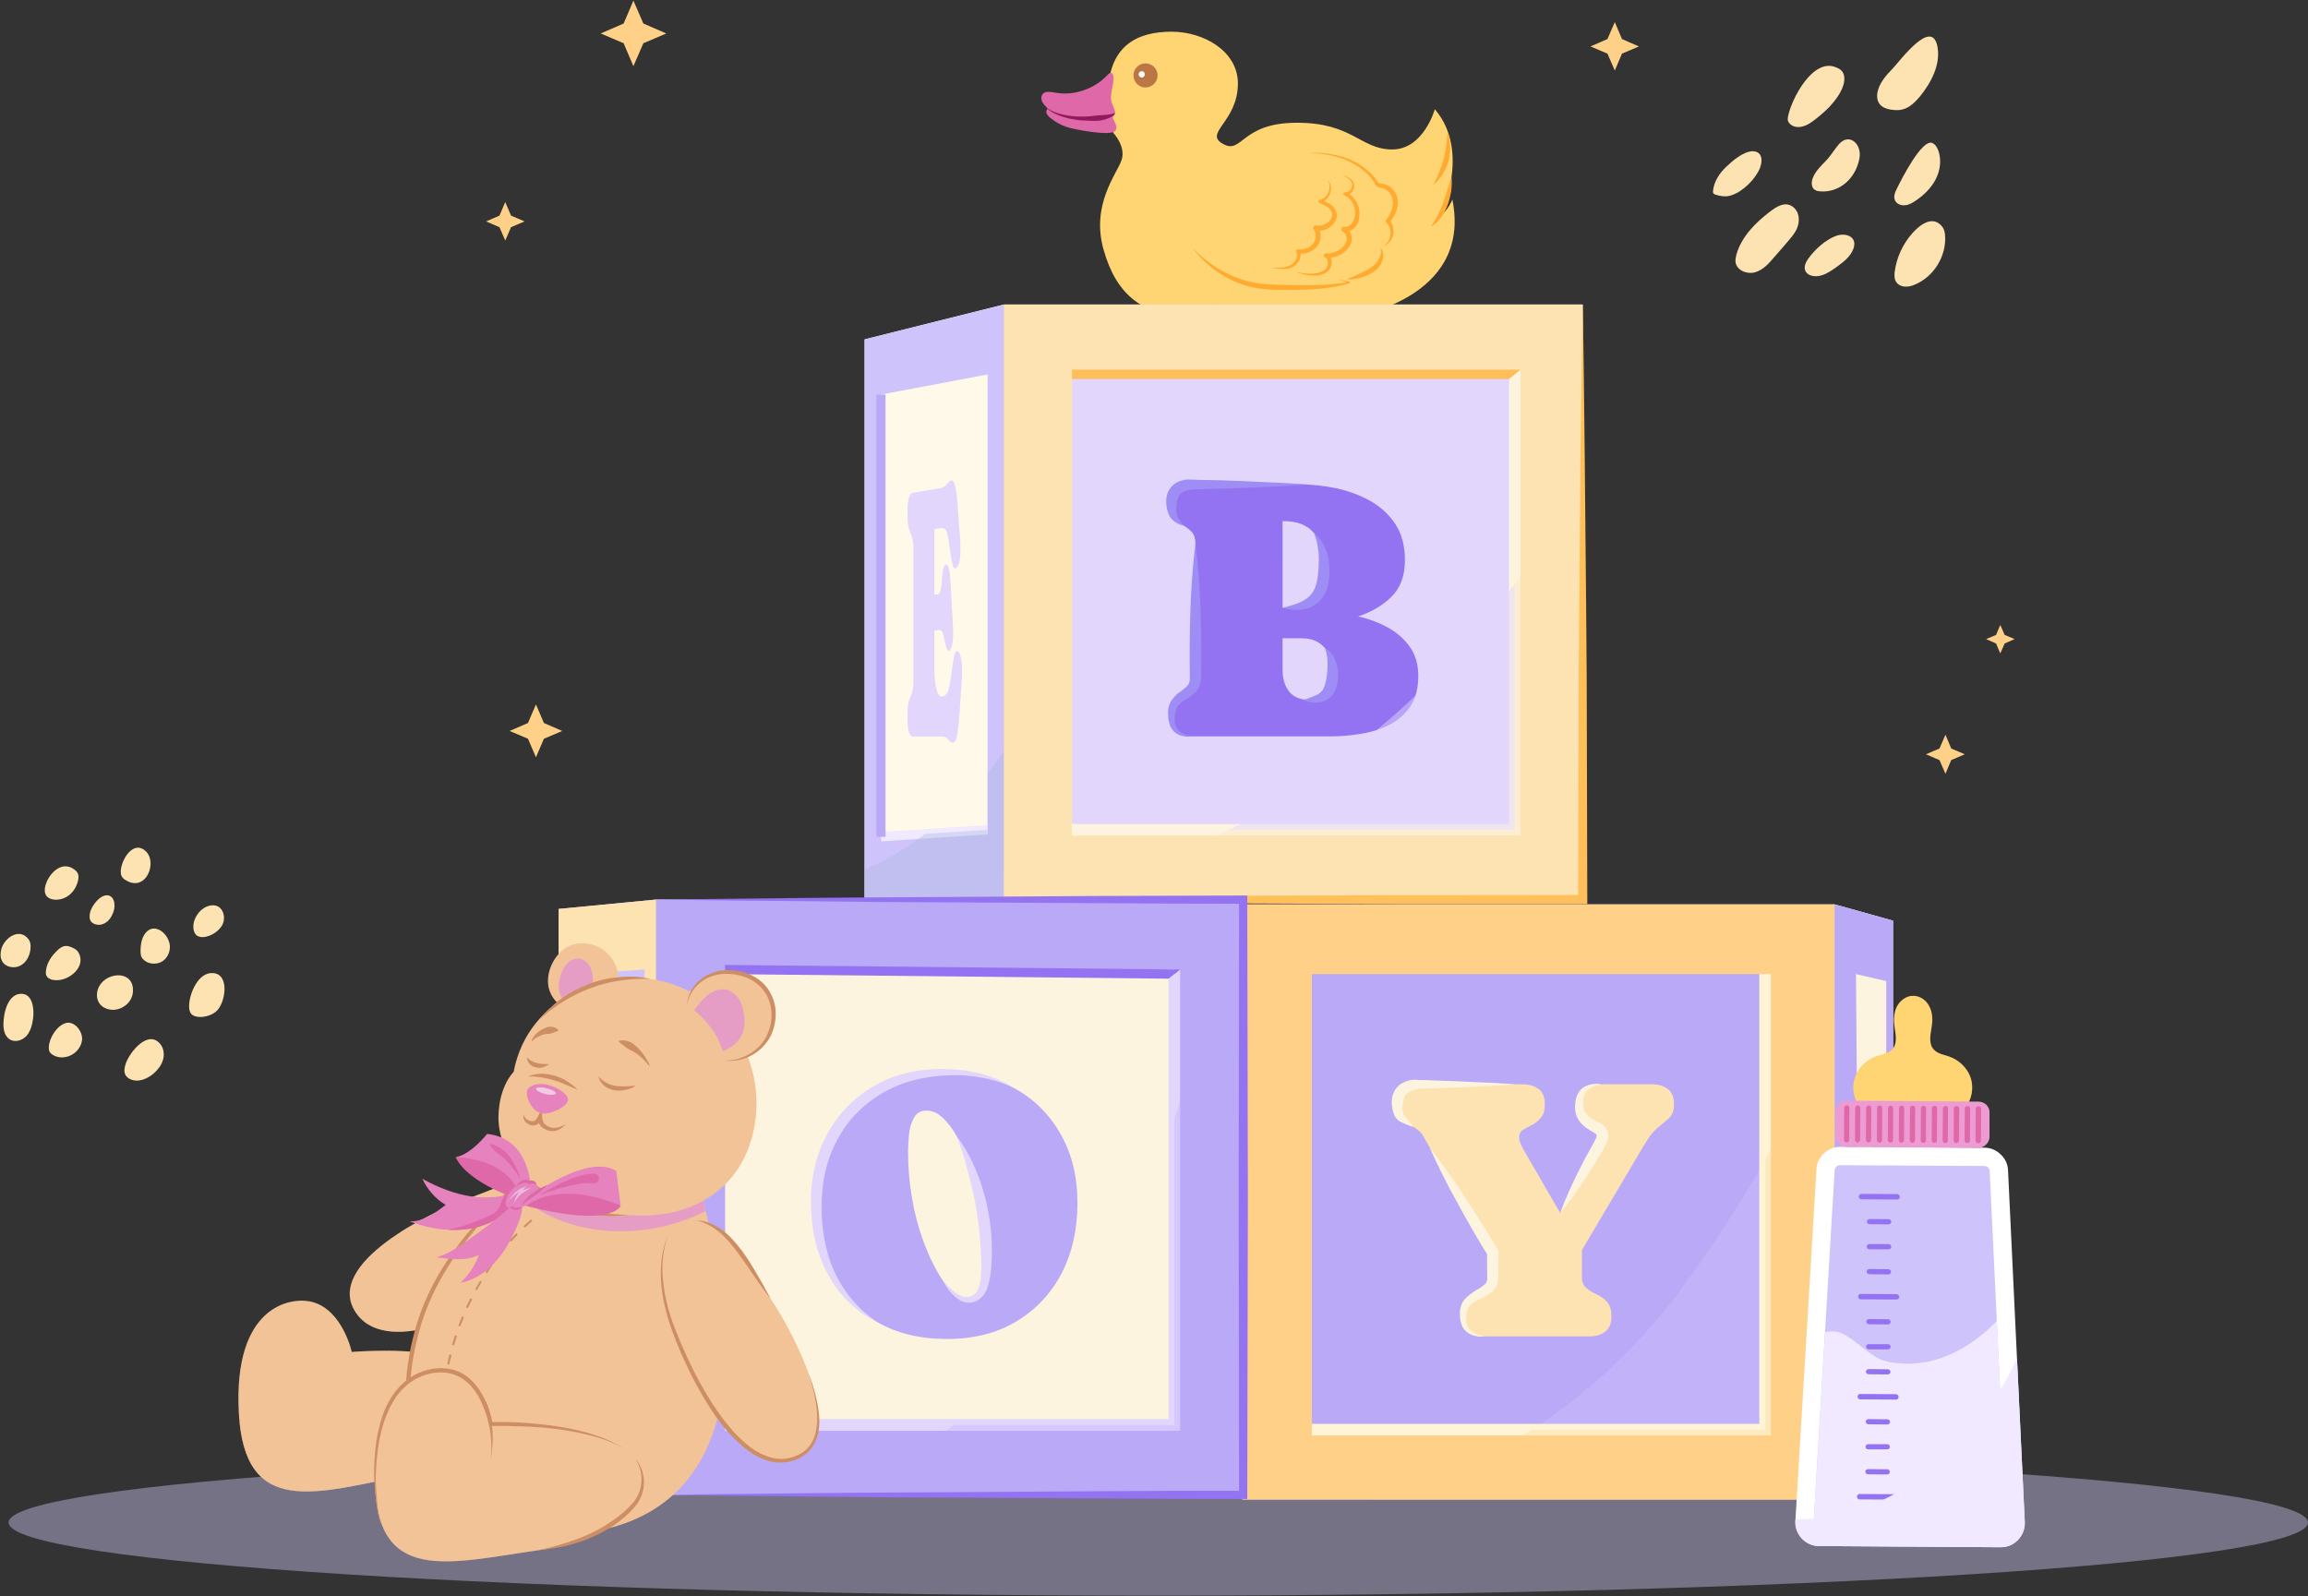 <svg version="1.2" xmlns="http://www.w3.org/2000/svg" viewBox="0 0 1158 801" width="1158" height="801">
	<rect x="0" y="0" width="1158" height="801" fill="#333333" stroke="none"/>
	<title>53067345_9340398-ai</title>
	<style>
		.s0 { opacity: .4;mix-blend-mode: multiply;fill: #dbcfff } 
		.s1 { fill: #ffd473 } 
		.s2 { fill: #ffab31 } 
		.s3 { opacity: .4;mix-blend-mode: multiply;fill: #ffd473 } 
		.s4 { fill: #df68a8 } 
		.s5 { fill: #bc7646 } 
		.s6 { fill: #ffffff } 
		.s7 { fill: #93195f } 
		.s8 { fill: #fff9e9 } 
		.s9 { fill: #cec3fa } 
		.s10 { fill: #e2d6fd } 
		.s11 { fill: #f0e9ff } 
		.s12 { fill: #b9a9f7 } 
		.s13 { fill: #acb9e2 } 
		.s14 { fill: #fde2b2 } 
		.s15 { fill: #fcf4de } 
		.s16 { fill: #9373f1 } 
		.s17 { fill: #9e8df4 } 
		.s18 { fill: #ffbe59 } 
		.s19 { fill: #ffbf59 } 
		.s20 { fill: #575f89 } 
		.s21 { fill: #ffd188 } 
		.s22 { fill: #fff5d6 } 
		.s23 { fill: #8996d9 } 
		.s24 { fill: #ed9bd3 } 
		.s25 { fill: #f1c397 } 
		.s26 { fill: #e69dc5 } 
		.s27 { opacity: .4;mix-blend-mode: multiply;fill: #f1c397 } 
		.s28 { fill: #ce8e63 } 
		.s29 { fill: #e682be } 
		.s30 { fill: #f1cbdf } 
		.s31 { opacity: .6;mix-blend-mode: multiply;fill: #f1c397 } 
		.s32 { fill: #e17236 } 
		.s33 { fill: #edb9e1 } 
	</style>
	<g id="BACKGROUND">
		<g id="&lt;Group&gt;">
			<path id="&lt;Path&gt;" class="s0" d="m1158 764c0 20.3-258.3 36.7-576.9 36.7-318.6 0-576.8-16.4-576.8-36.7 0-20.3 258.2-36.7 576.8-36.7 318.6 0 576.9 16.4 576.9 36.7z"/>
		</g>
	</g>
	<g id="OBJECTS">
		<g id="&lt;Group&gt;">
			<g id="&lt;Group&gt;">
				<g id="&lt;Group&gt;">
					<g id="&lt;Group&gt;">
						<g id="&lt;Group&gt;">
							<path id="&lt;Path&gt;" class="s1" d="m558.6 66.7c0 0 6.5 6.8 4.1 13.7-2.4 7-15.4 22.3-9 44.9 6.4 22.6 19.7 33.9 45.6 33.9 26 0 78.4-0.1 78.4-0.1 0 0 61.2-8.4 51-59 0 0-1.9 5-6.2 8.5 0 0 15.9-32.2-2.6-53.8 0 0-5.6 20.2-21.4 20.2-15.9 0-19.8-13.5-47.9-13.4-28.1 0-27.2 16.1-37 10.6-9.9-5.5 7.5-11 7.5-30.4-0.1-16.2-17.2-25.9-33.3-25.9-16.9 0-31.9 6.7-31.9 32.1z"/>
						</g>
						<g id="&lt;Group&gt;">
							<g id="&lt;Group&gt;" style="opacity: .4;mix-blend-mode: multiply">
								<g id="&lt;Group&gt;">
									<path id="&lt;Path&gt;" class="s1" d="m700.1 101.3c-0.1-2.4-1.2-4.8-3-6.3 0 1.3-0.1 2.7-0.5 4.1-0.5 2.4-1.6 4.7-3.4 6.4-1.8 1.6-4.4 2.5-6.8 1.8 2.2 1.5 2.8 4.7 1.6 7.1-1.2 2.4-3.7 3.8-6.3 4.3-2.6 0.5-5.3 0-7.9-0.6 1.3 3.5-1.3 7.4-4.6 8.9-3.4 1.6-7.2 1.4-10.9 1.2-1.4 3.2-4.2 5.5-7.4 6.9-3.1 1.4-6.6 1.9-10 2.2-11.8 1-23.8-0.9-34.8-5.3 6.9 5.5 14.9 9.6 23.6 11.2 5.5 1 11.1 1 16.7 1 10.3 0.1 20.7 0.1 30.7-2.4q-2.9-0.9-5.8-1.7h4.4c2.9-0.4 5.8-1.3 8.5-2.4 2.7-1.2 5.4-2.7 7.3-5.1 1.8-2.4 2.5-5.8 1.1-8.4l1.5-0.7c1.9-1 3.4-2.8 4-4.9 0.8-2.6 0.1-5.6-1.7-7.6 2.2-2.8 3.8-6.2 3.7-9.7z"/>
								</g>
							</g>
							<g id="&lt;Group&gt;">
								<g id="&lt;Group&gt;">
									<g id="&lt;Group&gt;">
										<path id="&lt;Path&gt;" class="s2" d="m694.1 123.5c1-0.7 1.9-1.6 2.5-2.6 0.6-1 0.9-2.1 1-3.2 0.3-2.2-0.6-4.5-2-5.9-0.4-0.4-0.4-1-0.2-1.4h0.1c1.5-2.1 2.7-4.4 3.2-6.8 0.4-2.4 0-4.8-1.4-6.7-0.7-0.9-1.6-1.7-2.6-2.1-0.5-0.3-1-0.4-1.7-0.5-0.7-0.2-1.5-0.3-2.3-0.9-0.7-0.6-1-1.4-1.3-2-0.4-0.5-0.7-1-1.1-1.5-0.8-1.1-1.7-2.1-2.6-2.9-3.9-3.6-8.6-6.3-13.7-7.9-5.1-1.6-10.5-2.3-15.8-2.2 5.3-0.5 10.8 0 16 1.4 5.3 1.4 10.3 3.9 14.4 7.6 1.1 0.9 2 1.9 2.9 3 0.9 1 1.6 2.6 2.3 3 0.6 0.4 2.2 0.2 3.7 0.8 1.5 0.5 2.8 1.5 3.7 2.7 1.9 2.4 2.6 5.8 1.9 8.7-0.6 2.9-2.1 5.4-3.9 7.6v-1.4c1.7 2.2 2.4 5 1.8 7.6-0.3 1.3-1 2.5-1.8 3.5-0.9 0.9-1.9 1.7-3.1 2.1z"/>
									</g>
									<g id="&lt;Group&gt;">
										<path id="&lt;Path&gt;" class="s2" d="m675.7 140.1c2.2-0.8 4.2-1.7 6.1-2.6 2-1 4-1.9 5.7-3 1.7-1.2 3.2-2.5 4.2-4.3 1-1.7 1.5-3.8 0.9-6 1.6 1.7 1.8 4.5 0.9 6.8-0.8 2.4-2.6 4.3-4.6 5.6-2 1.3-4.2 2.2-6.4 2.8-2.2 0.6-4.5 0.9-6.8 0.7z"/>
									</g>
									<g id="&lt;Group&gt;">
										<path id="&lt;Path&gt;" class="s2" d="m598.4 124.5c5 5.1 10.6 9.4 16.8 12.5 6.2 3.1 12.9 5.1 19.8 5.6 6.9 0.5 14 0.4 21 0.5 7.1 0.1 14.1-0.4 21-1.7v0.7q-2.9-1-5.7-2 3 0.6 5.9 1.3c0.1 0.1 0.3 0.2 0.2 0.4q0 0.2-0.2 0.3h-0.1c-6.7 2.2-13.9 2.8-21 3.2q-5.3 0.2-10.6 0.2c-3.6 0-7.1 0-10.7-0.4-7.2-0.6-14.3-2.8-20.5-6.5-6.2-3.6-11.6-8.4-15.9-14.1z"/>
									</g>
								</g>
								<g id="&lt;Group&gt;">
									<path id="&lt;Path&gt;" class="s2" d="m650.2 136.4q3 0.7 6 0.9c2 0.1 4.1-0.1 5.9-0.6 1.8-0.6 3.5-1.7 3.9-3.3 0.6-1.7 0.1-3.7-1.2-4.2-0.5-0.2-0.8-0.9-0.5-1.4 0.2-0.4 0.6-0.7 1-0.7l0.1 0.1c3.3 0.1 6.6-1.3 8.7-3.6 1-1.2 1.7-2.6 1.6-4-0.1-1.4-0.8-2.8-1.9-3.3h-0.1c-0.6-0.3-0.9-1.1-0.6-1.7 0.3-0.5 0.8-0.8 1.3-0.7 1.5 0.1 3.1-0.7 4.1-2.1 0.9-1.3 1.4-3.1 1.4-4.9 0-3.6-1.9-7.5-5.3-8.9h-0.1c-0.4-0.1-0.6-0.6-0.4-1 0.1-0.3 0.4-0.5 0.7-0.5 2 0.2 4-2.1 3.6-4.2-0.2-1.1-1-2-1.9-2.7-1-0.7-2.1-1.3-3.2-1.8 1.2 0.4 2.4 0.7 3.5 1.4 1 0.6 2.1 1.5 2.5 2.9 0.4 1.4 0 2.8-0.8 4-0.8 1.1-2.2 2-3.7 2l0.3-1.5c2.1 0.7 3.9 2.2 5.1 4 1.2 1.8 1.9 4 1.9 6.2 0.1 2.2-0.3 4.5-1.6 6.5-1.4 1.9-3.7 3.3-6.3 3.1l0.6-2.4c2.2 1.1 3.4 3.3 3.4 5.5 0.1 2.2-0.9 4.2-2.3 5.7-2.7 3-6.7 4.4-10.6 4.1l0.6-2c1.2 0.7 1.9 1.9 2.2 3.1 0.2 1.2 0 2.5-0.4 3.6-0.9 2.3-3.2 3.5-5.3 4-2.1 0.5-4.2 0.3-6.3 0.1-2-0.4-4-0.9-5.9-1.7z"/>
								</g>
								<g id="&lt;Group&gt;">
									<path id="&lt;Path&gt;" class="s2" d="m638 134.3c3.2 0.1 6.5 0.3 9.2-1.1 1.3-0.6 2.4-1.7 3-2.9 0.6-1.3 0.8-2.7 0.2-3.8-0.3-0.5-0.1-1 0.4-1.3q0.2-0.1 0.5-0.1h0.1c2.8 0.3 5.8-0.7 7.4-2.8 1.6-2 1.8-5.2 0.3-7.2-0.4-0.5-0.3-1.3 0.3-1.8 0.3-0.2 0.7-0.3 1.1-0.2 1.5 0.4 3.2 0.1 4.7-0.8 1.4-0.8 2.7-2.1 3.1-3.6 0.4-1.4-0.3-3-1.5-4.2-1.2-1.1-3-1.9-4.8-2.6v-0.1c-0.4-0.1-0.6-0.6-0.5-1 0.1-0.2 0.3-0.4 0.6-0.5 2-0.5 3.7-2 4.5-4 0.8-2 0.6-4.5-0.6-6.4 1.5 1.7 2.2 4.3 1.5 6.7-0.6 2.4-2.5 4.4-5 5.3l0.1-1.5c1.8 0.6 3.8 1.2 5.5 2.6 1.7 1.4 3 3.8 2.5 6.3-0.6 2.4-2.3 4-4.2 5.2-1.9 1.1-4.2 1.7-6.5 1.1l1.3-2c1.1 1.6 1.5 3.5 1.4 5.3-0.1 1.8-0.8 3.5-2 5-2.3 2.7-6.1 3.8-9.5 3.2l1.1-1.4c0.8 1.8 0.3 3.9-0.6 5.4-0.9 1.5-2.3 2.7-3.9 3.3-3.3 1.1-6.6 0.5-9.7-0.1z"/>
								</g>
							</g>
						</g>
						<g id="&lt;Group&gt;" style="opacity: .4;mix-blend-mode: multiply">
							<path id="&lt;Path&gt;" class="s3" d="m706.5 137.3c-45.3 24-104 21.2-149.2-2 7.4 15.9 20.3 23.9 42 23.9 26 0 78.4-0.1 78.4-0.1 0 0 51.2-7 52.1-46.9-5.2 10.7-12.4 19.7-23.3 25.1z"/>
						</g>
						<g id="&lt;Group&gt;">
							<path id="&lt;Path&gt;" class="s2" d="m719.1 92.8c2.2-4.3 4-8.5 5.2-12.9 1.2-4.4 1.7-8.9 1.9-13.7 1.8 4.5 1.8 9.7 0.6 14.4-1.3 4.7-3.9 9.2-7.7 12.2z"/>
						</g>
						<g id="&lt;Group&gt;">
							<path id="&lt;Path&gt;" class="s2" d="m717.8 113.6c1.5-1.8 2.6-3.7 3.6-5.7q1.5-2.9 2.6-6c0.8-2.1 1.4-4.2 2.1-6.4 0.7-2.1 1.3-4.3 2.2-6.5 0.2 2.4 0.1 4.7-0.2 7-0.4 2.3-0.9 4.5-1.7 6.7-0.8 2.2-1.9 4.4-3.3 6.3-1.4 1.9-3.1 3.7-5.3 4.6z"/>
						</g>
					</g>
					<g id="&lt;Group&gt;">
						<path id="&lt;Path&gt;" class="s4" d="m526.5 54.2c-1 0-1.7 1.3-1.5 2.3 0.2 1 1 1.8 1.8 2.5 2.5 2.1 5.4 3.8 8.6 4.8 2.8 1 22.5 4.9 24.3 1.7 1.1-2 0-3.1-0.9-5.3-0.8-1.7-1.7-3.6-3.2-4.8-1.9-1.6-4.5-2-6.9-1.9-2.5 0-4.9 0.6-7.4 0.7-4.1 0.2-8.4-0.8-12.4 0.3z"/>
					</g>
					<g id="&lt;Group&gt;">
						<path id="&lt;Path&gt;" class="s4" d="m530.2 46.6c-1.4-0.2-2.9-0.5-4.3-0.5-0.7 0-1.4 0.1-1.9 0.4-1.2 0.6-1.7 2-1.5 3.2 0.2 1.3 0.9 2.4 1.8 3.3 3.7 4.5 9.2 7.5 15.1 8.4 1.6 0.3 3.1 0.4 4.7 0.4 3.9 0.2 7.9 0.3 11.5-1.2 1.8-0.7 3.6-2 3.8-3.9 0.2-1.7-0.9-3.2-1.5-4.9-1.4-3.8 0.6-7.9 0.8-12 0-0.8 0-2.6-0.9-3.1-1-0.5-1.8 0.6-2.4 1.2-1.6 1.6-3.2 3-5.1 4.2-3.7 2.4-8 4-12.5 4.6-2.5 0.3-5.1 0.3-7.6-0.1z"/>
					</g>
					<g id="&lt;Group&gt;">
						<path id="&lt;Path&gt;" class="s5" d="m580.8 37.8c0 3.3-2.7 6.1-6.1 6.1-3.3 0-6-2.7-6-6.1 0-3.3 2.7-6 6-6 3.4 0 6.1 2.7 6.1 6z"/>
					</g>
					<g id="&lt;Group&gt;">
						<path id="&lt;Path&gt;" class="s6" d="m574.4 37.3c0 0.8-0.7 1.6-1.5 1.6-0.9 0-1.6-0.8-1.6-1.6 0-0.9 0.7-1.6 1.6-1.6 0.8 0 1.5 0.7 1.5 1.6z"/>
					</g>
				</g>
				<g id="&lt;Group&gt;">
					<path id="&lt;Path&gt;" class="s7" d="m525.7 54.5c2.5 1.6 5.3 2.5 8.1 3.1q4.2 0.9 8.6 0.9c2.9 0.1 5.8-0.3 8.6-0.6l4.3-0.3c1.3-0.2 2.8-0.3 4-0.9l0.2 0.1c-0.8 1.5-2.4 2.2-3.8 2.7-1.4 0.6-2.9 0.9-4.4 1.1-3.1 0.2-6-0.1-9-0.2-3-0.3-6-0.8-8.8-1.7-2.8-0.9-5.6-2.1-7.9-4z"/>
				</g>
			</g>
			<g id="&lt;Group&gt;">
				<g id="&lt;Group&gt;">
					<g id="&lt;Group&gt;">
						<g id="&lt;Group&gt;">
							<g id="&lt;Group&gt;">
								<g id="&lt;Group&gt;">
									<path id="&lt;Path&gt;" class="s8" d="m503.7 451.4l-69.9 3.5v-284.6l69.9-17.5z"/>
								</g>
								<g id="&lt;Group&gt;" style="mix-blend-mode: multiply">
									<path id="&lt;Path&gt;" class="s8" d="m495.5 388c-9.2 11.3-19.7 21.6-31.3 30.4l31.3-2z"/>
								</g>
								<g id="&lt;Group&gt;">
									<path id="&lt;Compound Path&gt;" fill-rule="evenodd" class="s9" d="m503.7 152.8v298.6l-69.9 3.5v-284.6zm-8.2 35.1l-53.5 10.1v221.9l53.5-3.5z"/>
								</g>
								<g id="&lt;Group&gt;">
									<g id="&lt;Group&gt;">
										<path id="&lt;Compound Path&gt;" class="s10" d="m455.3 257.3q0-5 0.7-7.4 0.7-2.4 1.9-2.6l14.3-2.4q0.5-0.1 1.5-0.7 1.1-0.6 1.5-1.6 0.5-0.1 1-0.8 0.5-0.7 0.9-0.7 1.5-0.3 2.2 3 0.7 3.2 1.1 8 0.3 4.8 0.6 9.5 0.3 3.4 0.6 7.2 0.3 3.7 0.3 7.4 0 4.3-0.8 6.6-0.9 2.2-1.8 2.4-0.9 0.1-1.4-1.8-0.4-1.8-0.9-5-0.7-5.3-1.2-8.3-0.5-3-1.3-4.2-0.8-1.1-2.4-0.9l-3.3 0.5v32.9l1.7-0.2q1.1-0.1 1.5-2.3 0.4-2.2 0.6-5.1 0.2-2.9 0.6-5.1 0.4-2.2 1.5-2.4 0.8-0.1 1.4 2 0.5 2 0.7 5.4l1.3 22.9q0 0.9 0.1 2 0 1 0 2 0 4-0.6 6.5-0.7 2.5-1.6 2.5-0.6 0.1-1.1-1.3-0.4-1.4-0.8-3.2-0.6-3-1-4.2-0.4-1.2-0.9-1.5-0.4-0.2-1.3-0.2l-2.1 0.2v18.2q0 6.9 1 10.9 0.9 4 2.6 4 1.7-0.1 2.6-1.4 0.9-1.3 1.5-4.6 0.6-3.3 1.4-9.5 0.4-3.2 0.9-5.3 0.5-2 1.4-2 1-0.1 1.7 2.5 0.8 2.5 0.8 7.1 0 1.7-0.1 4l-1.2 18q-0.4 6.1-1.1 10.3-0.7 4.1-2.4 4.1-0.6 0-1.3-0.7-0.6-0.6-1.2-1.3-1.2-1.1-2.4-1.1h-15.1q-1.2 0-1.9-2.3-0.7-2.2-0.7-7.3 0-4.5 0.4-6.8 0.5-2.2 1.1-3.6 0.6-1.3 1.1-3.2 0.4-1.9 0.4-5.7v-64.5q0-3.9-0.4-5.6-0.5-1.8-1.1-3.1-0.6-1.3-1.1-3.4-0.4-2.2-0.4-6.8z"/>
									</g>
								</g>
							</g>
							<g id="&lt;Group&gt;">
								<path id="&lt;Path&gt;" class="s11" d="m442.2 422.2l-0.4-4.7 53.6-3.5 0.3 4.7z"/>
							</g>
							<g id="&lt;Group&gt;">
								<path id="&lt;Path&gt;" class="s12" d="m444.3 419.9h-4.6v-221.9h4.6z"/>
							</g>
							<g id="&lt;Group&gt;">
								<g id="&lt;Group&gt;">
									<path id="&lt;Path&gt;" class="s8" d="m433.8 170.3l69.9-17.5z"/>
								</g>
								<g id="&lt;Group&gt;" style="opacity: .4;mix-blend-mode: multiply">
									<path id="&lt;Path&gt;" class="s13" d="m495.5 388v28.4l-31.3 2c-9.4 7.1-19.5 13.2-30.4 18.1v18.4l69.9-3.5v-74.3q-3.9 5.6-8.2 10.9z"/>
								</g>
							</g>
						</g>
						<g id="&lt;Group&gt;">
							<path id="&lt;Path&gt;" class="s10" d="m503.7 152.8v298.6h290.4v-298.6z"/>
						</g>
						<g id="&lt;Group&gt;">
							<path id="&lt;Compound Path&gt;" fill-rule="evenodd" class="s14" d="m794.1 152.8v298.6h-290.4v-298.6zm-34.1 35h-222.1v228.6h222.1z"/>
						</g>
						<g id="&lt;Group&gt;">
							<path id="&lt;Path&gt;" class="s15" d="m762.9 419.3h-225.1v-5.8h219.3v-223.3l5.8-4.7z"/>
						</g>
						<g id="&lt;Group&gt;">
							<g id="&lt;Group&gt;">
								<path id="&lt;Compound Path&gt;" fill-rule="evenodd" class="s16" d="m711.6 339.2q0 9.3-4 15.3-4 5.9-10.5 9.2-6.5 3.3-14.2 4.5-7.6 1.3-15 1.3h-69.6q-4.8 0-7.7-2.3-2.9-2.4-2.9-7.6 0-4.6 1.9-6.9 1.8-2.4 4.2-3.8 2.4-1.5 4.2-3.4 1.8-2 1.8-5.8v-66.7q0-4-1.8-6-1.8-1.9-4.2-3.3-2.4-1.4-4.2-3.7-1.9-2.3-1.9-6.9 0-5.2 2.9-7.6 2.9-2.4 7.7-2.4h54.3q8.6 0 17.8 1.9 9.2 2 17 6.3 7.9 4.4 12.7 11.7 4.8 7.3 4.8 18.1 0 11.8-6.9 18.5-7 6.7-16.6 9.7 7.7 1.7 14.6 5.4 6.9 3.7 11.2 9.7 4.4 6 4.4 14.8zm-68.1-34.2h3.2q10 0 13.8-5.9 3.8-5.9 3.8-15.3 0-10.3-5-16.3-5-6-15.3-6h-0.5zm25.3 32.2q0-7.3-4.1-12.1-4.2-4.8-11.5-4.8h-9.7v15.6q0 7 3.3 11.1 3.3 4.2 10.3 4.2 6.5 0 9.1-3.9 2.6-4 2.6-10.1z"/>
							</g>
							<g id="&lt;Group&gt;">
								<g id="&lt;Group&gt;">
									<g id="&lt;Group&gt;">
										<path id="&lt;Path&gt;" class="s17" d="m593.8 263.7c-2-0.3-3.7-1.3-5.3-2.6-0.8-0.7-1.5-1.7-2-2.7q-0.7-1.5-1-3.1c-0.4-2-0.6-4-0.1-6.3 0.2-1.1 0.6-2.3 1.3-3.4q0.5-0.8 1.2-1.5c0.4-0.5 0.9-0.9 1.4-1.3 2-1.4 4.3-2 6.4-2.2 1.1 0 2.2 0.1 3.1 0.1l2.7 0.1 11 0.2c7.2 0.3 14.5 0.5 21.8 0.9 7.3 0.3 14.6 0.7 21.8 1.2-7.2 0.6-14.5 0.9-21.8 1.3-7.3 0.3-14.6 0.6-21.8 0.8l-11 0.3c-3.8-0.1-6.8 0.5-8.8 2-0.4 0.4-0.8 0.7-1.1 1.2q-0.4 0.7-0.7 1.7c-0.5 1.2-0.6 2.9-0.7 4.5 0 1.5 0 3 0.6 4.3 0.8 1.6 1.8 3 3 4.5z"/>
									</g>
									<g id="&lt;Group&gt;">
										<path id="&lt;Path&gt;" class="s17" d="m598.3 369.5c-2.2 0.4-4.6 0.2-6.9-0.8-1.1-0.5-2.2-1.3-3-2.3-0.8-1-1.4-2.2-1.7-3.4-0.4-1.3-0.6-2.5-0.6-3.7-0.1-1.2-0.1-2.5 0.1-3.8 0.2-1.2 0.7-2.6 1.5-3.9 0.8-1.1 1.5-2 2.5-2.9q0.7-0.7 1.5-1.3 0.4-0.3 0.8-0.5l0.6-0.5q1.2-0.9 2.2-1.9l0.5-0.5 0.3-0.3 0.1-0.2q0.3-0.4 0.4-0.8c0.3-0.7 0.4-1.5 0.4-2.4l-0.1-6.6v-6.8q0-13.4 0.6-26.9c0.5-9 1.1-18 2.3-27 1.2 9 1.8 18 2.3 27q0.6 13.5 0.6 26.9v6.8l-0.1 3.4v1.6 0.9c0 0.3 0 0.6 0 1-0.1 1.3-0.4 2.7-1 4.2-0.3 0.7-0.8 1.4-1.3 2q-0.2 0.2-0.4 0.5l-0.3 0.3-0.8 0.6q-1.4 1.3-3 2.3l-1.4 0.8q-0.6 0.4-1.2 0.8c-0.7 0.6-1.5 1.3-2.1 2-0.5 0.6-0.9 1.4-1.1 2.3-0.6 1.8-0.8 4-0.6 6 0.2 0.9 0.4 1.9 0.9 2.7 0.4 0.8 1.1 1.6 1.9 2.2 1.7 1.2 3.9 1.9 6.1 2.2z"/>
									</g>
								</g>
							</g>
						</g>
						<g id="&lt;Group&gt;">
							<path id="&lt;Path&gt;" class="s17" d="m659.3 267.5c3.6 2.8 5.9 7.2 7 11.7 0.5 2.3 0.7 4.7 0.7 6.9 0.1 2.3-0.1 4.6-0.6 7-0.5 2.4-1.4 4.9-3.1 7-1.5 2.1-3.7 3.7-6 4.7-4.7 1.8-9.5 1.5-13.8 0.2 4.3-1.1 8.5-2.2 11.6-4.3 3.2-2.1 4.8-5.1 5.6-8.8 0.4-1.9 0.6-3.8 0.8-5.9 0.1-2.2 0.2-4.1 0.2-6.2-0.1-4-0.8-8.1-2.4-12.3z"/>
						</g>
						<g id="&lt;Group&gt;">
							<path id="&lt;Path&gt;" class="s17" d="m653.9 351.3c1.6-0.6 3-1 4.4-1.6 1.4-0.5 2.7-1.1 3.7-1.8q0.7-0.6 1.3-1.2c0.1-0.2 0.3-0.3 0.4-0.5 0.1-0.2 0.2-0.4 0.3-0.7 0.5-0.9 0.9-2.2 1.2-3.5 0.5-2.6 0.9-5.4 0.9-8.2 0-2.8-0.2-5.6-1.4-8.6 1.5 0.6 2.8 1.9 3.8 3.3 1 1.4 1.6 3 2.1 4.7 0.9 3.3 1 6.7 0.3 10.1-0.4 1.7-1 3.4-2.1 5.1-0.3 0.4-0.7 0.9-1 1.3-0.4 0.4-0.9 0.7-1.3 1-0.4 0.3-0.8 0.5-1.3 0.8-0.4 0.2-0.9 0.3-1.3 0.5-1.8 0.6-3.6 0.7-5.2 0.5-1.7-0.1-3.3-0.5-4.8-1.2z"/>
						</g>
						<g id="&lt;Group&gt;">
							<path id="&lt;Path&gt;" class="s18" d="m757.1 190.2h-219.3v-4.7h225.1z"/>
						</g>
						<g id="&lt;Group&gt;" style="opacity: .5;mix-blend-mode: multiply">
							<path id="&lt;Path&gt;" class="s10" d="m760 293c-34.7 47.2-80.4 87.2-131.2 116.9q-6 3.5-12.1 6.5h143.3z"/>
						</g>
						<g id="&lt;Group&gt;">
							<g id="&lt;Group&gt;" style="opacity: .3;mix-blend-mode: multiply">
								<path id="&lt;Path&gt;" class="s14" d="m760 293v123.4h-143.3c-35 17.3-73.9 23.2-113 22.8v12.2h290.4v-214.6c-9.6 19.7-21.1 38.5-34.1 56.2z"/>
							</g>
						</g>
					</g>
					<g id="&lt;Group&gt;">
						<path id="&lt;Path&gt;" class="s19" d="m433.8 454.9l22.5-1.5 22.5-1.4 22.4-1.4c1 0 1.9-0.1 2.9-0.1l2.8-0.1 5.6-0.1 11.3-0.1 90.1-0.7 90.1-0.3 90.1-0.1-2.3 2.3 0.2-74.6 0.1-37.4 0.3-37.3 0.6-74.7c0.4-24.9 0.6-49.8 1.1-74.6 0.5 24.8 0.7 49.7 1 74.6l0.7 74.7 0.3 37.3 0.1 37.4 0.2 74.6v2.3h-2.3-90.1l-90.1-0.4-90.1-0.7-11.2-0.1h-5.7l-2.8-0.1c-0.9 0-1.9 0.1-2.8 0.1l-22.5 0.9-22.5 0.8z"/>
					</g>
				</g>
				<g id="&lt;Group&gt;">
					<g id="&lt;Group&gt;">
						<g id="&lt;Group&gt;">
							<g id="&lt;Group&gt;">
								<g id="&lt;Group&gt;">
									<path id="&lt;Compound Path&gt;" class="s12" d="m623.3 453.8h297.2v298.7h-297.2z"/>
								</g>
								<g id="&lt;Group&gt;" style="opacity: .2;mix-blend-mode: multiply">
									<path id="&lt;Path&gt;" class="s10" d="m885.6 581.9c-12.3 21.7-26 43-41.4 64.1-21.5 28.9-47 53-75.6 71.4h117z"/>
								</g>
							</g>
							<g id="&lt;Group&gt;">
								<g id="&lt;Group&gt;">
									<path id="&lt;Path&gt;" class="s14" d="m828.8 544.1q4.9 0 8 2.4 3.1 2.3 3.1 7.6 0 4.2-1.8 6.2-1.7 1.9-4.8 4.3-3.1 2.5-4.8 4.6-1.6 2.2-3.7 5.6l-31.1 52.5v13.4q0 3.8 2.2 5.6 2.2 1.9 5.2 3.2 3 1.4 5.2 3.8 2.2 2.4 2.2 7.3 0 5.3-3.1 7.6-3.1 2.4-8 2.4h-52.2q-4.9 0-8-2.4-3.1-2.4-3.1-7.6 0-4.8 2.2-7.1 2.3-2.4 5.2-3.8 2.9-1.4 5.2-3.3 2.3-1.9 2.3-5.7v-12.2l-31.7-52.8q-2.1-3.5-3.2-5.6-1-2.1-4.8-4.6-3.9-2.6-6-4.4-2.2-1.7-2.2-7 0-5.3 3.1-7.6 3.2-2.4 8.1-2.4h51.7q4.9 0 8 2.4 3.1 2.3 3.1 7.6 0 4.6-2 6.8-1.9 2.3-4.4 3.6-2.5 1.2-4.5 2.4-2 1.3-2 3.7 0 1.9 1 3.9 0.9 2.1 1.9 3.6l17.7 30.6 19.3-33.9q0.7-1.1 1.3-2.4 0.6-1.3 0.6-2.6 0-2.1-1.8-3.2-1.8-1.2-4.1-2.4-2.2-1.2-4-3.5-1.8-2.3-1.8-6.6 0-5.3 3.1-7.6 3.1-2.4 8-2.4z"/>
								</g>
							</g>
							<g id="&lt;Group&gt;">
								<g id="&lt;Group&gt;">
									<path id="&lt;Path&gt;" class="s20" d="m920.5 453.8l29.3 8.2v281.1l-29.3 9.4z"/>
								</g>
							</g>
							<g id="&lt;Group&gt;">
								<g id="&lt;Group&gt;">
									<path id="&lt;Compound Path&gt;" fill-rule="evenodd" class="s21" d="m623.3 453.8h297.2v298.7h-297.2zm262.3 263.6v-228.6h-227.4v228.6z"/>
								</g>
							</g>
							<g id="&lt;Group&gt;">
								<g id="&lt;Group&gt;">
									<path id="&lt;Path&gt;" class="s15" d="m949.8 743.1l-29.3 9.4v-298.7l29.3 8.2z"/>
								</g>
								<g id="&lt;Group&gt;">
									<path id="&lt;Compound Path&gt;" fill-rule="evenodd" class="s12" d="m949.8 743.1l-29.3 9.4v-298.7l29.3 8.2zm-18.6-254.3l1.8 228.5 13.4-5.8v-219.2z"/>
								</g>
								<g id="&lt;Group&gt;">
									<path id="&lt;Compound Path&gt;" class="s18" d="m943.1 557.8q0 3.4-0.2 7.1-0.1 3.6-0.2 6.3l-4 82.6h1.5q0.5 0 0.8-2.7 0.3-2.8 0.4-6.9 0.2-4.1 0.3-8.1 0.1-4.1 0.3-6.9 0.1-2.8 0.4-2.8 0.3 0 0.5 2.6 0.2 2.6 0.2 7.3 0 1.7 0 4l-0.4 22.7q-0.2 6.1-0.3 10.2-0.2 4.2-0.7 4.2-0.2 0-0.4-0.7-0.2-0.8-0.4-1.4-0.3-1.1-0.6-1.1h-4.4q-0.3 0-0.5-2.6-0.2-2.7-0.2-7.4 0-3.5 0.1-7.1 0.1-3.6 0.3-6.4l4-82.5h-1.4q-0.5 0-0.8 2.1-0.3 2.1-0.4 5.2-0.1 3.2-0.2 6.3-0.1 3.2-0.2 5.3-0.2 2.1-0.5 2.1-0.2 0-0.5-2.4-0.2-2.4-0.2-6.2 0-0.4 0-1.3l0.3-20.1q0.1-6.4 0.3-10.4 0.2-4 0.7-4 0.3 0 0.7 1.5 0.3 1.5 0.7 1.5h4.3q0.3 0 0.5 2.6 0.2 2.6 0.2 7.4z"/>
								</g>
							</g>
							<g id="&lt;Group&gt;">
								<g id="&lt;Group&gt;">
									<path id="&lt;Path&gt;" class="s15" d="m709.3 565.5c-1.7-0.4-3.3-1.1-4.9-1.8-0.8-0.3-1.6-0.7-2.4-1.2-1-0.6-1.8-1.7-2.3-2.6-0.9-2-1.2-4-1.4-5.8-0.1-1.9 0.1-4.1 1.1-6.1 0.4-1.1 1.2-2.1 2-2.9 0.9-0.9 1.8-1.4 2.7-1.9 1.9-1 4-1.4 5.9-1.4q0.7 0 1.4 0.1c0.5 0 1 0.1 1.4 0.1h2.5l5 0.2q10.1 0.3 20.2 0.8 10 0.4 20.1 1.1-10.1 0.7-20.1 1.2-10.1 0.5-20.2 0.8l-5 0.1-2.5 0.1c-0.4 0-0.8 0.1-1.2 0.1q-0.5 0.1-1.1 0.3c-2.7 0.6-5.1 2-5.8 3.7-0.5 1-0.8 2.3-0.9 3.7-0.1 1.5-0.1 3 0.1 4.1q0.2 0.9 0.5 1.4l1.6 1.9c1.1 1.3 2.3 2.6 3.3 4z"/>
								</g>
								<g id="&lt;Group&gt;">
									<path id="&lt;Path&gt;" class="s15" d="m745.2 670.6c-2.4 0.3-4.8 0.1-7.1-0.9-1.2-0.5-2.3-1.3-3.2-2.3-0.9-1-1.5-2.2-1.8-3.5-0.4-1.2-0.6-2.5-0.6-3.8-0.1-1.3 0-2.6 0.3-3.9 0.3-1.3 0.9-2.7 1.8-3.9 1-1.1 1.8-1.9 2.9-2.7 1-0.8 2.1-1.6 3.2-2.2q1.4-0.7 2.7-1.7 0.6-0.4 1.2-0.9l0.3-0.3q0.2-0.1 0.2-0.2 0.2-0.2 0.3-0.3c0.4-0.5 0.7-1.2 0.8-2q0-0.6 0-1.3v-1.7l-0.1-3.5q0-3.5 0-7l0.4 1.5q-4-6.5-7.9-13.2c-2.5-4.5-5.1-8.9-7.5-13.5l-3.7-6.7-3.5-6.9c-2.3-4.6-4.6-9.2-6.6-14 3.2 4.1 6.2 8.3 9.2 12.5l4.4 6.3 4.2 6.4c2.9 4.3 5.6 8.6 8.4 13q4 6.5 8 13.1l0.4 0.7v0.8q0 3.5-0.1 7v3.5l-0.1 1.7q0 1.1-0.2 2.2c-0.3 1.5-0.9 3.1-2 4.4q-0.4 0.5-0.9 0.9-0.3 0.2-0.4 0.3l-0.4 0.3q-0.8 0.6-1.6 1.1-1.7 1-3.4 1.8c-1 0.4-1.8 0.8-2.7 1.4-0.9 0.6-1.7 1.3-2.4 1.9-0.6 0.6-1.1 1.3-1.4 2.2-0.6 1.8-0.8 4.1-0.6 6.1 0.2 1 0.4 2 1 2.8 0.5 0.9 1.2 1.6 2.1 2.2 1.8 1.3 4 2 6.4 2.3z"/>
								</g>
								<g id="&lt;Group&gt;">
									<path id="&lt;Path&gt;" class="s15" d="m782.8 608.7c2.3-6.5 5.2-12.8 8.2-19q2.3-4.6 4.7-9.2l2.5-4.5 1.2-2.2c0.4-0.8 0.7-1.4 1.1-2.1l0.2-0.5q0.1-0.2 0.2-0.4 0.1-0.3 0.1-0.7c0.1-0.4 0-0.7 0-0.8q0 0-0.2-0.2 0 0-0.1-0.1l-0.5-0.3-2.1-1.3-1.1-0.7c-0.3-0.2-0.8-0.5-1.2-0.8q-1.3-0.9-2.4-2.1c-0.7-0.8-1.2-1.4-1.8-2.5-0.6-1.1-0.9-2.1-1.1-3.1-0.4-2.1-0.3-4 0-5.9 0.3-1.9 1.1-3.9 2.5-5.4 0.7-0.8 1.6-1.4 2.4-1.8q1.3-0.7 2.7-0.9c1.8-0.4 3.6-0.4 5.3-0.1-1.7 0.4-3.3 0.8-4.8 1.6-1.4 0.7-2.7 1.7-3.3 2.9-0.7 1.2-1 2.6-1 4.1 0 1.5 0.2 3.1 0.6 4.4 0.5 1.3 1.1 2 2.2 3.1q0.8 0.7 1.6 1.2c0.3 0.2 0.6 0.3 1 0.5l1.1 0.7 2.4 1.3 0.6 0.3q0.4 0.3 0.8 0.6c0.6 0.5 1.1 1.1 1.5 1.8 0.8 1.4 0.9 3 0.7 4.2q-0.1 1-0.4 1.9-0.1 0.4-0.3 0.8c-0.1 0.2-0.2 0.4-0.3 0.7-0.5 0.8-0.9 1.7-1.3 2.4l-1.3 2.3-2.7 4.4q-2.7 4.4-5.5 8.7c-3.8 5.7-7.8 11.4-12.2 16.7z"/>
								</g>
							</g>
							<g id="&lt;Group&gt;">
								<path id="&lt;Path&gt;" class="s22" d="m888.5 720.3h-230.3v-5.8h224.5v-225.7h5.8z"/>
							</g>
						</g>
						<g id="&lt;Group&gt;">
							<g id="&lt;Group&gt;" style="opacity: .3;mix-blend-mode: multiply">
								<path id="&lt;Path&gt;" class="s21" d="m920.5 510.1c-10 24.4-21.6 48.3-34.9 71.8v135.5h-117c-25.1 16.2-52.7 28.1-81.9 35.1h233.8z"/>
							</g>
						</g>
					</g>
					<g id="&lt;Group&gt;">
						<g id="&lt;Group&gt;">
							<g id="&lt;Group&gt;">
								<g id="&lt;Group&gt;">
									<g id="&lt;Group&gt;">
										<g id="&lt;Group&gt;">
											<g id="&lt;Group&gt;">
												<g id="&lt;Group&gt;">
													<path id="&lt;Compound Path&gt;" class="s15" d="m329.1 451.4h294.7v298.7h-294.7z"/>
												</g>
												<g id="&lt;Group&gt;" style="opacity: .3;mix-blend-mode: multiply">
													<path id="&lt;Path&gt;" class="s15" d="m589.2 561c-14.5 41.1-36.1 79.9-65.3 114.2-13.1 15.1-28.4 28.5-45.2 39.9h110.5z"/>
												</g>
											</g>
											<g id="&lt;Group&gt;">
												<path id="&lt;Compound Path&gt;" fill-rule="evenodd" class="s12" d="m623.8 451.4v298.7h-294.7v-298.7zm-34.6 35.1h-225.4v228.6h225.4z"/>
											</g>
											<g id="&lt;Group&gt;">
												<g id="&lt;Group&gt;">
													<path id="&lt;Compound Path&gt;" fill-rule="evenodd" class="s12" d="m532.2 569.2q8.4 14.7 8.4 34.4 0 20-8 35.4-8.1 15.4-22.7 24.1-14.6 8.8-34.7 8.8-20.4 0-35.1-8.5-14.7-8.4-22.6-23.7-7.9-15.2-7.9-35.6 0-19.6 8.4-34.4 8.4-14.9 23.2-23.3 14.8-8.3 34-8.3 19.2 0 34 8.1 14.7 8.2 23 23zm-37.6 70.7q0.4-4.8 0.4-8 0-14.5-2.8-28.1-0.7-3.5-2.4-9.2-1.6-5.8-4.1-12.2-2.4-6.3-5.6-12.1-3.2-5.8-7.1-9.4-3.8-3.6-8.1-3.6-4.6 0-6.5 3.9-2 3.8-2.4 8.7-0.4 4.9-0.4 8.2 0 11.3 1.9 22.6 1.8 11.2 5.7 21.9 1.1 3.1 3.3 8.1 2.2 4.9 5.2 9.8 3.1 5 6.7 8.3 3.5 3.4 7.3 3.4 4.6 0 6.5-3.7 2-3.8 2.4-8.6z"/>
												</g>
											</g>
										</g>
									</g>
									<g id="&lt;Group&gt;">
										<g id="&lt;Group&gt;">
											<path id="&lt;Path&gt;" class="s9" d="m329.1 750.1l-48.8-7v-287l48.8-4.7z"/>
										</g>
										<g id="&lt;Group&gt;">
											<path id="&lt;Compound Path&gt;" fill-rule="evenodd" class="s14" d="m329.1 750.1l-48.8-7v-287l48.8-4.7zm-40.7-261.2v221.5l35 4.7v-228.6z"/>
										</g>
										<g id="&lt;Group&gt;">
											<path id="&lt;Compound Path&gt;" fill-rule="evenodd" class="s17" d="m313.1 694.2q-2 0-3.4-6.6-1.4-6.6-2.3-16.6-0.9 0.9-1.8 0.9-3.1 0-5.3-8.4-2.2-8.4-3.4-23.6-1.2-15.3-1.2-35.8 0-19.7 1.3-34.6 1.2-14.8 3.5-23.1 2.2-8.3 5.1-8.3 2.9 0 5.1 8.1 2.2 8.1 3.5 22.9 1.2 14.7 1.2 34.5 0 20.8-1.3 36.5-1.3 15.8-3.6 24 0.5 2.3 1.1 3.5 0.7 1.3 1.5 1.2 0.5 0 1-0.9 0.6-0.9 1.1-0.9 0.4 0 0.6 1.7 0.3 1.6 0.3 4.3 0 1.9-0.1 3.7-0.1 1.8-0.2 3.7-0.3 5.2-0.6 8.2-0.3 3-0.8 4.3-0.4 1.3-1.3 1.3zm-4.5-63.1q0-14-0.4-27.3-0.1-3.5-0.4-9.3-0.2-5.8-0.6-12.1-0.4-6.4-0.9-12.1-0.5-5.8-1-9.4-0.6-3.6-1.3-3.6-0.5 0-0.8 2.4-0.3 2.3-0.5 5.8-0.1 3.4-0.1 7 0 3.6 0 6.3 0 23 1.1 43.8 0.2 3 0.5 7.8 0.3 4.7 0.7 9.5 0.5 4.7 1 8-0.2-4.9-0.4-10 0-1.6 0-3.1 0-3.5 0.2-6.6 0.3-3.2 0.9-3.2 0.7 0 0.9 3.3 0.3 3.2 0.5 6.9 0.1 2.3 0.2 4.6 0.1 2.2 0.2 4.3 0.1-3.3 0.2-6.9 0-3.5 0-6.1z"/>
										</g>
									</g>
									<g id="&lt;Group&gt;">
										<g id="&lt;Group&gt;">
											<g id="&lt;Group&gt;">
												<path id="&lt;Path&gt;" class="s10" d="m440.1 663.4c-7.9-3.7-14.9-9.6-20.3-16.9-2.6-3.6-4.8-7.5-6.7-11.6-1.8-4.2-3.2-8.5-4.2-12.9-1-4.4-1.6-8.9-1.8-13.3-0.3-4.5-0.3-9 0.1-13.6 0.9-9 3.4-18 7.8-26 4.4-8 10.5-15.2 17.9-20.5 3.7-2.7 7.7-5 11.9-6.8 2-0.9 4.2-1.7 6.4-2.4q3.2-1 6.5-1.6c4.5-0.9 9-1.3 13.4-1.4q1.7 0 3.3 0.1h1.7l1.7 0.1q3.3 0.1 6.6 0.6c4.4 0.7 8.8 1.7 13 3.2 4.1 1.4 8.1 3.4 11.8 5.8-7.8-4-16.5-5.8-25-6.5q-3.3-0.2-6.5-0.2l-1.6 0.1-1.6 0.1q-1.6 0-3.2 0.2-3.2 0.2-6.4 0.8-3.1 0.5-6.2 1.3c-8.2 2.1-15.9 5.8-22.5 10.9-3.3 2.6-6.4 5.5-9.1 8.6-2.7 3.2-5 6.7-7 10.4-4 7.3-6.4 15.4-7.3 23.8-1 8.4-0.7 17.1 0.7 25.4q1.1 6.3 3.2 12.3c1.5 4 3.3 7.9 5.6 11.5 4.4 7.3 10.5 13.6 17.8 18.5z"/>
											</g>
											<g id="&lt;Group&gt;">
												<path id="&lt;Path&gt;" class="s10" d="m473.3 643q2.2 2.5 4.7 4.5c1.6 1.4 3.4 2.5 5.3 3.1 0.9 0.2 1.8 0.3 2.7 0.1q1.4-0.2 2.4-0.8c1.4-0.9 2.2-2.5 2.8-4.4 0.6-1.8 0.9-3.9 1-5.8 0.1-2.1 0.2-4.3 0.2-6.4-0.1-4.2-0.4-8.6-0.8-12.8q-0.5-6.4-1.6-12.7c-0.3-2.1-0.6-4.2-1.1-6.3q-0.7-3.1-1.4-6.3-1.5-6.2-3.3-12.5c-1.2-4.2-2.6-8.3-4.1-12.4 2.7 3.5 5 7.3 7 11.3 1.9 4 3.7 8 5.1 12.3q1 3.1 1.9 6.3c0.6 2.2 1.1 4.4 1.5 6.6 0.9 4.4 1.5 8.8 1.8 13.2 0.3 4.5 0.4 8.9 0.1 13.4-0.1 2.3-0.3 4.5-0.6 6.7-0.4 2.4-0.9 4.6-1.8 6.9-0.5 1.1-1.1 2.3-2 3.3-0.8 1-1.9 1.9-3.1 2.5-1.2 0.6-2.6 0.9-3.8 0.9-1.3 0-2.7-0.3-3.8-0.8-2.2-1.1-3.9-2.7-5.4-4.4q-2.2-2.6-3.7-5.5z"/>
											</g>
										</g>
									</g>
									<g id="&lt;Group&gt;">
										<path id="&lt;Path&gt;" class="s10" d="m592.1 718h-228.4v-5.9h222.6v-221l5.8-4.6z"/>
									</g>
								</g>
								<g id="&lt;Group&gt;">
									<path id="&lt;Path&gt;" class="s16" d="m586.3 491.1l-222.6-2.3 0.1-4.6 228.3 2.3z"/>
								</g>
							</g>
							<g id="&lt;Group&gt;">
								<g id="&lt;Group&gt;">
									<path id="&lt;Path&gt;" class="s15" d="m623.8 451.4h-294.7z"/>
								</g>
								<g id="&lt;Group&gt;">
									<path id="&lt;Path&gt;" class="s23" d="m623.8 451.4v298.7-298.7z"/>
								</g>
								<g id="&lt;Group&gt;" style="opacity: .3;mix-blend-mode: multiply">
									<path id="&lt;Path&gt;" class="s12" d="m623.8 451.4h-12.4c-2.5 37.4-9.7 74.3-22.2 109.6v154.1h-110.5c-23.9 16.2-50.8 28.2-78.5 35h223.6z"/>
								</g>
							</g>
						</g>
						<g id="&lt;Group&gt;">
							<path id="&lt;Path&gt;" class="s16" d="m329.1 750.1c24.6-0.3 49.1-0.5 73.7-0.8l36.8-0.3 36.9-0.2 73.6-0.5 36.9-0.2h36.8l-2.1 2-0.2-149.3 0.2-149.4 2.1 2.1-36.8-0.1-36.9-0.2-73.6-0.4-36.9-0.2-36.8-0.4c-24.6-0.2-49.1-0.4-73.7-0.8 24.6-0.3 49.1-0.5 73.7-0.8l36.8-0.3 36.9-0.2 73.6-0.5 36.9-0.1 36.8-0.1h2v2l0.3 149.4-0.3 149.3v2.1h-2l-36.8-0.1-36.9-0.2-73.6-0.4-36.9-0.2-36.8-0.4c-24.6-0.2-49.1-0.4-73.7-0.8z"/>
						</g>
					</g>
				</g>
			</g>
			<g id="&lt;Group&gt;">
				<g id="&lt;Group&gt;">
					<g id="&lt;Group&gt;">
						<g id="&lt;Group&gt;">
							<path id="&lt;Path&gt;" class="s1" d="m988.8 541c-1.6-4.9-5.7-9-10.8-10.8-2.6-0.9-5.7-1.4-7.6-3.4-2.8-2.8-1.9-7.2-1.3-10.9 0.6-3.5 0.7-7.1-0.8-10.3-1.4-3.3-4.6-5.9-8.3-5.9-3.7-0.1-7 2.6-8.5 5.8-1.4 3.2-1.4 6.8-0.9 10.2 0.6 3.8 1.4 8.2-1.3 11-2 2-5.1 2.4-7.8 3.3-5.1 1.7-9.2 5.8-10.8 10.6-1.7 4.9-0.8 10.5 2.3 14.7l26.6 0.1 26.6 0.2c3.2-4.2 4.1-9.7 2.6-14.6z"/>
						</g>
					</g>
					<g id="&lt;Group&gt;" style="opacity: .4;mix-blend-mode: multiply">
						<g id="&lt;Group&gt;">
							<path id="&lt;Path&gt;" class="s1" d="m988.8 541c-1.6-4.9-5.7-9-10.8-10.8-1-0.4-2.1-0.7-3.2-1-1.4 4.9-4.5 9.3-9.3 12.1-1.5 0.9-3.2 1.6-5 2.1-9.8 2.8-20.2 4.7-30.6 1.9-0.1 3.5 1 7.1 3.1 10l26.6 0.1 26.6 0.2c3.2-4.2 4.1-9.7 2.6-14.6z"/>
						</g>
					</g>
				</g>
				<g id="&lt;Group&gt;">
					<g id="&lt;Group&gt;">
						<g id="&lt;Group&gt;">
							<path id="&lt;Path&gt;" class="s6" d="m1007.5 587.3c-0.1-3.2-1.5-6-3.7-8-2.1-2.1-5-3.4-8.2-3.4l-36.1-0.2-36.1-0.2c-3.2 0-6.1 1.2-8.2 3.2-2.2 2-3.7 4.8-3.8 8l-10.6 176.5c-0.2 3.4 1.1 6.5 3.2 8.8 2.2 2.3 5.2 3.8 8.7 3.8l45.6 0.3 45.5 0.3c3.5 0 6.6-1.4 8.7-3.7 2.2-2.3 3.5-5.4 3.4-8.8z"/>
						</g>
					</g>
					<g id="&lt;Group&gt;">
						<g id="&lt;Group&gt;">
							<path id="&lt;Compound Path&gt;" class="s9" d="m995.6 585.1c1.5 0 2.7 1.2 2.7 2.7l8.4 176.5c0 1-0.5 1.7-0.8 2.1-0.3 0.3-1 0.8-2 0.8l-45.6-0.3-45.6-0.3c-1 0-1.7-0.5-2-0.8-0.3-0.4-0.8-1.1-0.7-2.1l10.5-176.4c0.1-1.5 1.3-2.7 2.8-2.6l36.1 0.2z"/>
						</g>
					</g>
					<g id="&lt;Group&gt;">
						<g id="&lt;Group&gt;">
							<path id="&lt;Path&gt;" class="s11" d="m947.6 683.4c-9.6-1.8-15.7-11.5-25.2-15-2.1-0.5-4.4-0.4-6.7 0l-5.7 95.3c-0.1 1 0.4 1.7 0.7 2.1 0.3 0.3 1 0.8 2 0.8l45.6 0.3 45.6 0.3c1 0 1.7-0.5 2-0.8 0.3-0.4 0.8-1.1 0.8-2.1l-4.8-101.5c-14.2 14.8-33.1 24.6-54.3 20.6z"/>
						</g>
					</g>
					<g id="&lt;Group&gt;">
						<g id="&lt;Group&gt;">
							<g id="&lt;Group&gt;">
								<path id="&lt;Path&gt;" class="s16" d="m950.9 752.5l-17.9-0.1c-0.7 0-1.3-0.6-1.3-1.4 0-0.7 0.6-1.3 1.3-1.3l18 0.1c0.7 0.1 1.3 0.6 1.3 1.4 0 0.7-0.6 1.3-1.4 1.3z"/>
							</g>
						</g>
						<g id="&lt;Group&gt;">
							<g id="&lt;Group&gt;">
								<path id="&lt;Path&gt;" class="s16" d="m946.8 739.9l-9.6-0.1c-0.7 0-1.3-0.6-1.3-1.3 0-0.7 0.6-1.3 1.3-1.3l9.7 0.1c0.7 0 1.3 0.6 1.3 1.3 0 0.7-0.6 1.3-1.4 1.3z"/>
							</g>
						</g>
						<g id="&lt;Group&gt;">
							<g id="&lt;Group&gt;">
								<path id="&lt;Path&gt;" class="s16" d="m946.9 727.3h-9.6c-0.7 0-1.3-0.6-1.3-1.3 0-0.8 0.6-1.3 1.3-1.3h9.6c0.8 0 1.3 0.6 1.3 1.3 0 0.8-0.6 1.3-1.3 1.3z"/>
							</g>
						</g>
						<g id="&lt;Group&gt;">
							<g id="&lt;Group&gt;">
								<path id="&lt;Path&gt;" class="s16" d="m947 714.8l-9.6-0.1c-0.7 0-1.3-0.6-1.3-1.3 0-0.7 0.6-1.3 1.3-1.3l9.6 0.1c0.7 0 1.3 0.6 1.3 1.3 0 0.7-0.6 1.3-1.3 1.3z"/>
							</g>
						</g>
						<g id="&lt;Group&gt;">
							<g id="&lt;Group&gt;">
								<path id="&lt;Path&gt;" class="s16" d="m951.3 702.3l-18-0.1c-0.7 0-1.3-0.6-1.3-1.4 0-0.7 0.6-1.3 1.3-1.3l18 0.1c0.7 0.1 1.3 0.6 1.3 1.4 0 0.7-0.6 1.3-1.3 1.3z"/>
							</g>
						</g>
						<g id="&lt;Group&gt;">
							<g id="&lt;Group&gt;">
								<path id="&lt;Path&gt;" class="s16" d="m947.2 689.7l-9.7-0.1c-0.7 0-1.3-0.6-1.3-1.3 0-0.7 0.6-1.3 1.4-1.3l9.6 0.1c0.7 0 1.3 0.6 1.3 1.3 0 0.7-0.6 1.3-1.3 1.3z"/>
							</g>
						</g>
						<g id="&lt;Group&gt;">
							<g id="&lt;Group&gt;">
								<path id="&lt;Path&gt;" class="s16" d="m947.2 677.1h-9.6c-0.7 0-1.3-0.6-1.3-1.3 0-0.8 0.6-1.3 1.3-1.3h9.6c0.8 0 1.4 0.6 1.4 1.3-0.1 0.8-0.6 1.3-1.4 1.3z"/>
							</g>
						</g>
						<g id="&lt;Group&gt;">
							<g id="&lt;Group&gt;">
								<path id="&lt;Path&gt;" class="s16" d="m947.3 664.6l-9.6-0.1c-0.7 0-1.3-0.6-1.3-1.3 0-0.7 0.6-1.3 1.3-1.3l9.6 0.1c0.8 0 1.3 0.6 1.3 1.3 0 0.7-0.6 1.3-1.3 1.3z"/>
							</g>
						</g>
						<g id="&lt;Group&gt;">
							<g id="&lt;Group&gt;">
								<path id="&lt;Path&gt;" class="s16" d="m951.6 652.1l-18-0.1c-0.7 0-1.3-0.6-1.3-1.4 0-0.7 0.6-1.3 1.3-1.3l18 0.1c0.7 0.1 1.3 0.6 1.3 1.4 0 0.7-0.6 1.3-1.3 1.3z"/>
							</g>
						</g>
						<g id="&lt;Group&gt;">
							<g id="&lt;Group&gt;">
								<path id="&lt;Path&gt;" class="s16" d="m947.5 639.5l-9.6-0.1c-0.8 0-1.4-0.6-1.3-1.3 0-0.7 0.5-1.3 1.3-1.3l9.6 0.1c0.7 0 1.3 0.6 1.3 1.3 0 0.7-0.6 1.3-1.3 1.3z"/>
							</g>
						</g>
						<g id="&lt;Group&gt;">
							<g id="&lt;Group&gt;">
								<path id="&lt;Path&gt;" class="s16" d="m947.5 626.9h-9.6c-0.7 0-1.3-0.6-1.3-1.3 0-0.8 0.6-1.3 1.3-1.3h9.7c0.7 0 1.3 0.6 1.3 1.3 0 0.8-0.6 1.3-1.4 1.3z"/>
							</g>
						</g>
						<g id="&lt;Group&gt;">
							<g id="&lt;Group&gt;">
								<path id="&lt;Path&gt;" class="s16" d="m947.6 614.4l-9.6-0.1c-0.7 0-1.3-0.6-1.3-1.3 0-0.7 0.6-1.3 1.3-1.3l9.6 0.1c0.8 0 1.3 0.6 1.3 1.3 0 0.7-0.6 1.3-1.3 1.3z"/>
							</g>
						</g>
						<g id="&lt;Group&gt;">
							<g id="&lt;Group&gt;">
								<path id="&lt;Path&gt;" class="s16" d="m951.9 601.9l-18-0.1c-0.7 0-1.3-0.6-1.3-1.4 0-0.7 0.6-1.3 1.3-1.3l18 0.1c0.7 0.1 1.3 0.6 1.3 1.4 0 0.7-0.6 1.3-1.3 1.3z"/>
							</g>
						</g>
					</g>
					<g id="&lt;Group&gt;" style="mix-blend-mode: multiply">
						<g id="&lt;Group&gt;">
							<path id="&lt;Path&gt;" class="s11" d="m900.9 762.4l-0.1 0.8c-0.2 3.4 1.1 6.5 3.2 8.8 2.2 2.3 5.2 3.8 8.7 3.8l45.6 0.3 45.5 0.3c3.5 0 6.6-1.4 8.7-3.7 2.2-2.3 3.5-5.4 3.4-8.8l-3.9-82.3c-19.8 43.9-62.4 81.6-111.1 80.8z"/>
						</g>
					</g>
				</g>
				<g id="&lt;Group&gt;">
					<g id="&lt;Group&gt;">
						<path id="&lt;Path&gt;" class="s24" d="m992.7 552.8l-66.1-0.5c-1.5 0-2.8 0.6-3.8 1.6-1.1 1-1.8 2.4-1.8 4l-0.1 12c0 1.2 0.4 2.4 1 3.3 1 1.4 2.7 2.3 4.6 2.4l66 0.4c1.4 0 2.7-0.5 3.7-1.4 1.2-1 2-2.5 2-4.2v-12c0.1-1.7-0.7-3.3-1.9-4.3-1-0.8-2.3-1.3-3.6-1.3z"/>
					</g>
				</g>
				<g id="&lt;Group&gt;">
					<g id="&lt;Group&gt;">
						<g id="&lt;Group&gt;">
							<path id="&lt;Path&gt;" class="s4" d="m926.5 573.3c-0.7 0-1.3-0.6-1.3-1.4l0.1-16c0-0.7 0.6-1.3 1.3-1.3 0.7 0 1.3 0.6 1.3 1.4l-0.1 16c0 0.7-0.6 1.3-1.3 1.3z"/>
						</g>
					</g>
					<g id="&lt;Group&gt;">
						<g id="&lt;Group&gt;">
							<path id="&lt;Path&gt;" class="s4" d="m932 573.3c-0.7 0-1.3-0.6-1.3-1.3l0.1-16c0-0.7 0.6-1.3 1.3-1.3 0.7 0 1.3 0.6 1.3 1.3l-0.1 16c0 0.7-0.6 1.3-1.3 1.3z"/>
						</g>
					</g>
					<g id="&lt;Group&gt;">
						<g id="&lt;Group&gt;">
							<path id="&lt;Path&gt;" class="s4" d="m937.5 573.3c-0.7 0-1.3-0.6-1.3-1.3l0.1-16c0-0.7 0.6-1.3 1.3-1.3 0.7 0 1.3 0.6 1.3 1.3l-0.1 16c0 0.7-0.6 1.3-1.3 1.3z"/>
						</g>
					</g>
					<g id="&lt;Group&gt;">
						<g id="&lt;Group&gt;">
							<path id="&lt;Path&gt;" class="s4" d="m943 573.4c-0.7 0-1.3-0.6-1.3-1.4l0.1-15.9c0-0.8 0.6-1.4 1.3-1.4 0.7 0.1 1.3 0.6 1.3 1.4l-0.1 16c0 0.7-0.6 1.3-1.3 1.3z"/>
						</g>
					</g>
					<g id="&lt;Group&gt;">
						<g id="&lt;Group&gt;">
							<path id="&lt;Path&gt;" class="s4" d="m948.5 573.4c-0.7 0-1.3-0.6-1.3-1.3l0.1-16c0-0.7 0.6-1.3 1.3-1.3 0.7 0 1.3 0.6 1.3 1.3l-0.1 16c0 0.7-0.6 1.3-1.3 1.3z"/>
						</g>
					</g>
					<g id="&lt;Group&gt;">
						<g id="&lt;Group&gt;">
							<path id="&lt;Path&gt;" class="s4" d="m954 573.4c-0.7 0-1.3-0.6-1.3-1.3l0.1-16c0-0.7 0.6-1.3 1.3-1.3 0.7 0 1.3 0.6 1.3 1.3l-0.1 16c0 0.7-0.6 1.3-1.3 1.3z"/>
						</g>
					</g>
					<g id="&lt;Group&gt;">
						<g id="&lt;Group&gt;">
							<path id="&lt;Path&gt;" class="s4" d="m959.5 573.5c-0.7 0-1.3-0.6-1.3-1.4l0.1-15.9c0-0.8 0.6-1.4 1.3-1.4 0.8 0.1 1.3 0.6 1.3 1.4l-0.1 16c0 0.7-0.6 1.3-1.3 1.3z"/>
						</g>
					</g>
					<g id="&lt;Group&gt;">
						<g id="&lt;Group&gt;">
							<path id="&lt;Path&gt;" class="s4" d="m965 573.5c-0.7 0-1.3-0.6-1.3-1.3l0.1-16c0-0.7 0.6-1.3 1.3-1.3 0.8 0 1.3 0.6 1.3 1.3l-0.1 16c0 0.7-0.6 1.3-1.3 1.3z"/>
						</g>
					</g>
					<g id="&lt;Group&gt;">
						<g id="&lt;Group&gt;">
							<path id="&lt;Path&gt;" class="s4" d="m970.5 573.5c-0.7 0-1.3-0.6-1.3-1.3l0.1-16c0-0.7 0.6-1.3 1.3-1.3 0.8 0 1.3 0.6 1.3 1.3l-0.1 16c0 0.8-0.6 1.3-1.3 1.3z"/>
						</g>
					</g>
					<g id="&lt;Group&gt;">
						<g id="&lt;Group&gt;">
							<path id="&lt;Path&gt;" class="s4" d="m976 573.6c-0.7 0-1.3-0.6-1.3-1.4l0.1-15.9c0-0.8 0.6-1.4 1.3-1.3 0.8 0 1.4 0.5 1.3 1.3l-0.1 16c0 0.7-0.5 1.3-1.3 1.3z"/>
						</g>
					</g>
					<g id="&lt;Group&gt;">
						<g id="&lt;Group&gt;">
							<path id="&lt;Path&gt;" class="s4" d="m981.5 573.6c-0.7 0-1.3-0.6-1.3-1.3l0.1-16c0-0.7 0.6-1.3 1.3-1.3 0.8 0 1.4 0.6 1.4 1.3l-0.1 16c-0.1 0.7-0.6 1.3-1.4 1.3z"/>
						</g>
					</g>
					<g id="&lt;Group&gt;">
						<g id="&lt;Group&gt;">
							<path id="&lt;Path&gt;" class="s4" d="m987 573.6c-0.7 0-1.3-0.6-1.3-1.3l0.1-16c0-0.7 0.6-1.3 1.4-1.3 0.7 0 1.3 0.6 1.3 1.3l-0.1 16c0 0.8-0.6 1.3-1.4 1.3z"/>
						</g>
					</g>
					<g id="&lt;Group&gt;">
						<g id="&lt;Group&gt;">
							<path id="&lt;Path&gt;" class="s4" d="m992.5 573.7c-0.7 0-1.3-0.6-1.3-1.4l0.1-15.9c0-0.8 0.6-1.4 1.4-1.3 0.7 0 1.3 0.5 1.3 1.3l-0.1 16c0 0.7-0.6 1.3-1.4 1.3z"/>
						</g>
					</g>
				</g>
			</g>
			<g id="&lt;Group&gt;">
				<g id="&lt;Group&gt;">
					<path id="&lt;Path&gt;" class="s25" d="m283.9 505.9c-4.3-1.6-7.5-5.7-8.6-10.2-1-4.6 0.1-9.4 2.4-13.4 1.9-3.3 4.6-6.2 8.1-7.7 2.2-0.9 4.6-1.3 6.9-1.3 5.8 0.2 11.4 3.3 14.6 8.1 3.2 4.8 3.9 11.1 1.8 16.5z"/>
					<path id="&lt;Path&gt;" class="s26" d="m284.2 502.9c-2-0.9-3.4-3.5-3.7-6.5-0.4-3 0.3-6.2 1.5-9 1-2.2 2.5-4.2 4.2-5.3 1.1-0.7 2.3-1.1 3.4-1.1 2.8-0.1 5.4 1.8 6.8 4.8 1.3 3.1 1.5 7.3 0.3 11z"/>
				</g>
				<path id="&lt;Path&gt;" class="s25" d="m246.2 688.9c8.7 6 10.5 18.3 3.8 26.6-6.8 8.5-20.5 19.7-46.5 24.9-45 8.8-80.9 21.6-83.7-31.7-2.8-53.4 26-58.2 36.8-55.4 15.3 4 19.9 25.1 19.9 25.1 0 0 48.1-4.4 69.7 10.5z"/>
				<path id="&lt;Path&gt;" class="s27" d="m137.5 720.8c16-0.6 30.8-3.4 43.8-10.8q-0.7 3-1.3 6.1 0.6-3.1 1.3-6.1 4-2.2 7.7-5-3.7 2.8-7.7 5c2.9-11.5 7.6-22.3 13.2-32.2 15.9 0.2 38.6 2.1 51.7 11.1 8.7 6 10.5 18.3 3.8 26.6-6.8 8.5-20.5 19.7-46.5 24.9-43.5 8.5-78.5 20.8-83.3-26.5 4.3 4.3 9.9 7.2 17.3 6.9z"/>
				<g id="&lt;Group&gt;">
					<g id="&lt;Group&gt;">
						<path id="&lt;Path&gt;" class="s25" d="m288.9 591.5c6.4 3.7 8.7 11.9 5.7 18.6-3.7 8.3-11.6 20.9-28 31.8-27 18-74.3 39.8-88.7 15.8-14.1-23.8 36.8-49 57.6-56.5 19.7-7.1 39.1-17.8 53.4-9.7z"/>
					</g>
					<g id="&lt;Group&gt;" style="opacity: .4;mix-blend-mode: multiply">
						<g id="&lt;Group&gt;">
							<path id="&lt;Path&gt;" class="s25" d="m209.3 622.4c1.1 0.6 2.2 1.1 3.3 1.8-1.1-0.7-2.2-1.2-3.3-1.8q1.5-2 3.2-3.9-1.7 1.9-3.2 3.9c-2.9-1.3-5.9-2.3-8.4-4.1 12.2-7.8 26-14 34.6-17.1 19.7-7.1 39.1-17.8 53.4-9.7 6.4 3.7 8.7 11.9 5.7 18.6-3.7 8.3-11.6 20.9-28 31.8-20.5 13.7-52.7 29.5-73.3 25.8 1.8-16 6.1-32.3 16-45.3z"/>
						</g>
					</g>
				</g>
				<path id="&lt;Path&gt;" class="s25" d="m286.6 573.3c0 0-58 36.6-75.2 87.6-15 44.5-7.6 97.4 44.8 106.9 52.4 9.4 140.1-7.2 95.7-168.2z"/>
				<path id="&lt;Path&gt;" class="s27" d="m305.1 738.1c31.6-15.5 52-45.9 58.1-79.4 9.3 106-61.9 117.2-107 109.1-25.6-4.6-40.5-19.7-47.2-39 26.5 20.2 64.3 25.4 96.1 9.3z"/>
				<path id="&lt;Path&gt;" class="s26" d="m257.1 596.4c16.5-15.2 29.5-23.1 29.5-23.1l65.3 26.3c0.6 2.1 1.5 6 2.1 8.1-30.6 15.8-73.3 14-96.9-11.3z"/>
				<path id="&lt;Path&gt;" class="s28" d="m286.6 573.3c-17.6 11.2-33.8 24.9-47.8 40.6-6.9 7.8-13.3 16.3-18.6 25.4q-4 6.8-7.1 14.1c-2.1 4.9-3.8 9.9-5.1 14.9-2.8 10.2-4.4 20.7-4.5 31.3 0 10.5 1.4 21.2 5.2 31.1 3.8 9.9 10.2 18.9 18.6 25.3 8.4 6.4 18.6 10.1 28.9 11.8-5.1-1.1-10.2-2.6-14.9-4.7-4.8-2.1-9.3-4.7-13.3-8-8.2-6.4-14.1-15.3-17.6-25-3.5-9.7-5-20.1-4.8-30.5 0.1-10.3 1.8-20.7 4.5-30.7 1.3-5 3-9.9 5-14.7q3-7.2 6.9-13.9c5.1-9 11.4-17.4 18.1-25.3 6.8-7.9 14.2-15.3 22-22.3 7.7-6.9 15.9-13.5 24.5-19.4z"/>
				<g id="&lt;Group&gt;">
					<g id="&lt;Group&gt;">
						<path id="&lt;Path&gt;" class="s25" d="m349.4 612.4c-7.3-0.8-14 4.4-15.6 11.6-1.9 8.9-3 23.7 3.8 42.2 11.2 30.5 36.4 76.1 62.2 65.2 25.4-10.8-0.7-61.2-13.1-79.6-11.6-17.4-21-37.5-37.3-39.4z"/>
					</g>
					<g id="&lt;Group&gt;" style="opacity: .4;mix-blend-mode: multiply">
						<g id="&lt;Group&gt;">
							<path id="&lt;Path&gt;" class="s25" d="m408.2 723.7c-1.7 3.3-4.5 6-8.4 7.7-20.9 8.8-41.3-19.3-54.3-46.4 16 22.3 36.6 39.5 62.7 38.7z"/>
						</g>
					</g>
				</g>
				<path id="&lt;Path&gt;" class="s25" d="m315.4 728.6c8.4 6.4 9.5 18.8 2.4 26.8-7.2 8.1-21.4 18.7-47.7 22.5-45.4 6.5-81.8 17.5-82-35.9-0.1-53.4 29-56.8 39.5-53.5 15.2 4.8 18.7 26.1 18.7 26.1 0 0 48.2-1.9 69.1 14z"/>
				<path id="&lt;Path&gt;" class="s27" d="m218.2 765.1c34.8 9.2 77.5 3.9 104.2-20.6-0.3 3.9-1.8 7.7-4.6 10.9-7.2 8.1-21.4 18.7-47.7 22.5-44.6 6.4-80.6 17.2-81.9-33.2 7.8 9.8 17.7 17.3 30 20.4z"/>
				<path id="&lt;Path&gt;" class="s25" d="m250.1 559.9c0.4-15.2 7.6-22 7.6-22 7.6-39.8 48.2-45.9 48.2-45.9h0.1c8.5-1.7 17.4-1.7 26.4 0.4 4.5 1.1 8.8 2.7 12.8 4.7l1.2 0.1v0.5c24.7 13 38.3 42.1 31.3 71.2-7.1 29.7-33 43-61.5 40.8-4.4 0.8-9.1 0.7-14-0.4-38.9-9.4-52.5-31.4-52.1-49.4z"/>
				<path id="&lt;Path&gt;" class="s27" d="m273.1 591.5c41.3 18 89.5-1.3 106.3-41.8 0.4 6.3-0.1 12.7-1.7 19.2-7.1 29.7-33 43-61.5 40.8-4.4 0.8-9.1 0.7-14-0.4-24.5-5.9-38.9-16.8-46.2-28.5 5 4.3 10.7 8 17.1 10.7z"/>
				<g id="&lt;Group&gt;">
					<g id="&lt;Group&gt;">
						<g id="&lt;Group&gt;">
							<path id="&lt;Path&gt;" class="s28" d="m262.7 559.4c-0.3 1.4 0.2 3 1.4 4 0.6 0.5 1.3 0.9 2 1.1q0.6 0.2 1.2 0.2c0.3 0.1 0.9 0.1 1.3-0.1 1-0.2 1.6-0.9 2.1-1.5 0.5-0.7 0.7-1.4 0.9-2.1 0.4-1.3 0.5-2.7 0.2-4.1-0.7 1.2-1.3 2.4-1.9 3.4-0.6 1.1-1.3 2-1.9 2.2-0.2 0.1-0.3 0.1-0.6 0.1q-0.4 0-0.8 0-0.9-0.1-1.6-0.5c-1-0.4-1.8-1.4-2.3-2.7z"/>
							<path id="&lt;Path&gt;" class="s28" d="m283.9 564c-1.5 1-3.1 1.7-4.7 1.9q-1.2 0.2-2.3 0-1.1-0.3-2.2-0.8-0.5-0.3-0.9-0.7c-0.2-0.1-0.3-0.2-0.5-0.3q-0.1-0.2-0.3-0.4-0.5-0.7-0.8-1.8c-0.3-1.5-0.3-3.2-0.4-5-1.2 1.5-1.8 3.3-1.7 5.3 0.1 1 0.5 2.1 1.3 2.9q0.2 0.3 0.6 0.6l0.6 0.4q0.6 0.4 1.2 0.7c1.8 0.9 3.9 1 5.7 0.4 1.8-0.6 3.3-1.8 4.4-3.2z"/>
						</g>
						<g id="&lt;Group&gt;">
							<path id="&lt;Path&gt;" class="s29" d="m284.9 552.4c-0.7 3-8.9 7.3-13.4 6.2-4.7-1.1-7.8-8.1-7.1-11.1 0.5-2.2 4.6-4.5 10.2-3.2 5.7 1.4 11 5.2 10.3 8.1z"/>
							<path id="&lt;Path&gt;" class="s30" d="m278.9 548.7c-0.2 0.8-2.6 0.9-5.3 0.3-2.7-0.7-4.8-1.8-4.6-2.7 0.2-0.8 2.6-0.9 5.3-0.2 2.7 0.6 4.8 1.8 4.6 2.6z"/>
						</g>
					</g>
					<path id="&lt;Path&gt;" class="s28" d="m265 540.2c2.3-0.1 4.4 0.1 6.5 0.4 2.1 0.3 4.2 0.8 6.2 1.4 2.1 0.6 4.1 1.3 6 2.2 1 0.4 2 0.8 3 1.3 1 0.4 2 0.9 3.1 1.3q-1.2-1.2-2.5-2.3c-0.9-0.6-1.8-1.3-2.8-1.9-1.9-1.2-4-2.1-6.1-2.8-2.2-0.6-4.5-1-6.8-1-2.2 0.1-4.5 0.4-6.6 1.4z"/>
				</g>
				<g id="&lt;Group&gt;">
					<path id="&lt;Path&gt;" class="s25" d="m344.8 504.5c0.4-5.9 4.2-11.2 9.3-14.1 5.1-2.8 11.4-3.3 17.1-2 4.6 1.1 9.1 3.5 12.2 7.1 1.9 2.3 3.3 5 4 7.9 1.9 7.1 0.2 15-4.5 20.6-4.6 5.6-12.1 8.7-19.3 8.2z"/>
					<path id="&lt;Path&gt;" class="s28" d="m344.8 504.5c0.5-4.2 2.7-8.1 5.8-10.8 3.1-2.8 7.1-4.4 11.1-4.9 4.1-0.4 8.3 0.1 12.1 1.5 3.8 1.4 7.3 3.8 9.6 7.1 2.4 3.3 3.6 7.3 3.7 11.3 0.1 4.1-0.9 8.2-2.8 11.8-2 3.6-5 6.6-8.7 8.6-3.6 2.1-7.8 3.1-12 3.1 4.2 0.5 8.6-0.3 12.5-2.1 2-1 3.8-2.2 5.5-3.7 1.6-1.4 3-3.2 4.2-5 2.3-3.8 3.4-8.3 3.4-12.7 0-4.5-1.4-8.9-4-12.6-2.6-3.7-6.5-6.3-10.7-7.8-4.1-1.4-8.6-1.9-13-1.2-4.3 0.7-8.5 2.7-11.6 5.8-3 3.1-5.1 7.3-5.1 11.6z"/>
					<path id="&lt;Path&gt;" class="s26" d="m346 510.6c1.8-3.3 4.1-6.4 6.8-9.2 2.7-2.8 6.4-5.4 10.7-4.9 3 0.3 5.6 2.3 7.2 4.7 1.6 2.4 2.2 5.1 2.6 7.9 0.3 2.6 0.4 5.2-0.2 7.7-1.7 6.8-9 11.9-16.9 11.8z"/>
					<path id="&lt;Path&gt;" class="s25" d="m344.8 504.5c0 0 16.6 10 18.8 27.7l-17.4 2.6-6.2-17.9z"/>
				</g>
				<path id="&lt;Path&gt;" class="s28" d="m319 544.8c-3.6 0.3-7 0.6-10.3 0.1-1.6-0.3-3.1-0.8-4.5-1.6-1.5-0.7-2.7-1.9-4-3.2 0.5 1.7 1.4 3.4 2.9 4.7 1.5 1.2 3.4 2 5.2 2.3 1.9 0.3 3.8 0.2 5.6-0.2 1.8-0.4 3.5-1 5.1-2.1z"/>
				<path id="&lt;Path&gt;" class="s28" d="m275.3 534c-2.3-0.1-4.2-0.1-6-0.6-0.9-0.2-1.7-0.5-2.5-1-0.9-0.4-1.6-1.1-2.5-1.8 0.1 1.1 0.5 2.3 1.3 3.2 0.9 0.9 2 1.6 3.2 1.8 1.2 0.3 2.4 0.3 3.5 0 1.1-0.3 2.2-0.8 3-1.6z"/>
				<g id="&lt;Group&gt;">
					<g id="&lt;Group&gt;">
						<path id="&lt;Path&gt;" class="s28" d="m386.7 651.8c-2.2-4.1-4.4-8.2-6.8-12.2-2.3-4.1-4.8-8.1-7.6-11.9-2.8-3.7-5.9-7.4-9.7-10.3-3.8-2.9-8.4-4.9-13.2-5 4.6 1 8.6 3.4 12.1 6.4 3.4 3 6.3 6.5 9 10.3 2.8 3.7 5.3 7.5 8 11.4 2.6 3.8 5.3 7.7 8.2 11.3z"/>
						<path id="&lt;Path&gt;" class="s28" d="m335.4 620c-1.9 3.5-2.8 7.5-3.4 11.5-0.5 4-0.6 8-0.3 12.1 0.6 8 2.6 15.9 5.3 23.5 2.7 7.6 5.9 15 9.5 22.2 3.6 7.2 7.6 14.2 12.2 20.9 4.7 6.5 10 12.8 16.6 17.7 3.3 2.4 7.1 4.4 11.1 5.4 2 0.5 4.1 0.7 6.2 0.6 2.1-0.1 4.2-0.5 6.2-1.2 3.9-1.4 7.5-4.1 9.5-7.8 2.1-3.7 2.8-7.9 2.8-11.9-0.1-4.1-0.7-8.1-1.7-12-0.9-3.9-2.1-7.7-3.6-11.5 2.4 7.6 4.4 15.5 4.2 23.5-0.2 3.9-0.9 7.9-2.9 11.2-2 3.3-5.2 5.6-8.9 6.8-3.6 1.3-7.6 1.4-11.3 0.4-3.7-1-7.2-2.8-10.4-5.2-6.2-4.7-11.4-10.8-16-17.3-9.1-13-16.1-27.5-21.9-42.4-2.9-7.4-5-15.1-5.8-23-0.5-4-0.6-8-0.2-12q0.3-2.9 0.9-5.9c0.5-1.9 1-3.8 1.9-5.6z"/>
					</g>
				</g>
				<path id="&lt;Path&gt;" class="s28" d="m312.8 726.8c-4.8-3.1-10.1-5.4-15.6-7.1-5.4-1.7-11-2.9-16.7-3.8-5.7-0.9-11.4-1.5-17.1-1.9-5.7-0.4-11.4-0.5-17.2-0.4l1 0.9c-0.5-2.9-1.3-5.7-2.3-8.4-1-2.7-2.3-5.3-3.8-7.8-1.6-2.4-3.4-4.7-5.7-6.7-2.2-1.9-4.9-3.4-7.7-4.2-5.8-1.6-11.9-0.9-17.3 1.4-5.5 2.3-10 6.4-13.2 11.1-1.7 2.4-3 5-4.2 7.6-1 2.7-2 5.4-2.6 8.2-1.5 5.5-2.2 11.2-2.5 16.9l-0.2 4.2v4.3c0.1 2.8 0.4 5.7 0.6 8.5 0.3 2.8 0.6 5.6 1.1 8.4 0.5 2.8 1 5.6 2 8.2-0.9-2.7-1.3-5.5-1.7-8.3q-0.5-4.1-0.8-8.4c-0.2-2.8-0.4-5.6-0.4-8.4l0.2-4.2 0.3-4.2c0.5-5.6 1.3-11.2 2.9-16.6 0.7-2.7 1.7-5.3 2.8-7.8 1.1-2.6 2.5-5 4-7.3 3.2-4.5 7.4-8.2 12.5-10.3 5-2.1 10.7-2.7 15.8-1.2 2.6 0.8 5 2.1 7 3.8 2.1 1.7 3.8 3.9 5.3 6.2 2.9 4.6 4.9 9.9 6 15.3l0.2 0.9 0.8-0.1c5.6-0.2 11.4 0 17 0.2 5.7 0.2 11.4 0.7 17 1.4q4.2 0.6 8.4 1.4 4.2 0.8 8.3 1.9c5.5 1.4 10.9 3.4 15.8 6.3z"/>
				<path id="&lt;Path&gt;" class="s28" d="m270.1 777.9c6.6-0.6 13.2-1.7 19.5-3.8 3.2-0.9 6.3-2.2 9.3-3.6 3.1-1.4 6-3.1 8.8-4.9 2.8-1.9 5.4-4 7.8-6.3 1.2-1.2 2.4-2.4 3.4-3.7 1.2-1.4 2-2.9 2.7-4.5 1.4-3.1 1.8-6.7 1.3-10-0.5-3.4-1.9-6.6-4.1-9.1 3.7 5.6 4 12.8 1.2 18.4-0.7 1.4-1.5 2.7-2.6 3.9-1 1.2-2.2 2.3-3.3 3.4q-3.6 3.4-7.7 6c-5.3 3.7-11.2 6.5-17.4 8.8-6.1 2.2-12.4 4-18.9 5.4z"/>
				<path id="&lt;Path&gt;" class="s28" d="m326.5 491.3c-5-1.3-10.3-1.5-15.5-1-5.2 0.4-10.4 1.5-15.3 3.4-4.9 1.9-9.7 4.2-13.9 7.3-2.2 1.4-4.1 3.3-6 5q-0.8 0.6-1.4 1.3l-1.4 1.4q-1.3 1.5-2.6 2.9 1.6-1.2 3.1-2.4c1-0.8 1.9-1.7 3-2.4 2.1-1.5 4.1-3.1 6.3-4.3 1.1-0.7 2.2-1.4 3.3-2l3.4-1.7c1.1-0.6 2.3-1.1 3.4-1.6 1.2-0.5 2.4-1 3.6-1.4 1.2-0.4 2.4-0.9 3.6-1.3l3.6-1q3.7-0.9 7.5-1.5c5-0.7 10.2-1 15.3-0.7z"/>
				<path id="&lt;Path&gt;" class="s28" d="m241.9 704.4c1 2.1 1.8 4.3 2.5 6.6q1 3.4 1.5 7c0.4 2.4 0.6 4.8 0.6 7.2 0.1 2.4-0.1 4.8-0.3 7.3 0.4-2.4 0.7-4.8 0.9-7.3 0.2-2.4 0.1-4.9 0-7.3q-0.3-3.7-1.1-7.3c-0.5-2.4-1.1-4.8-2.1-7.1z"/>
				<path id="&lt;Path&gt;" class="s31" d="m127 701c0 19.3 7 35 15.6 35 8.6 0 15.5-15.7 15.4-35.1 0-19.4-7-35.1-15.6-35-8.5 0-15.5 15.7-15.4 35.1z"/>
				<path id="&lt;Path&gt;" class="s31" d="m194.8 737.5c0 19.4 7 35.1 15.6 35 8.6 0 15.5-15.7 15.4-35.1 0-19.3-7-35-15.6-35-8.6 0-15.5 15.7-15.4 35.1z"/>
				<path id="&lt;Path&gt;" class="s28" d="m315.4 609.6c-5.5 0-11.1-0.6-16.5-1.7-5.3-1.1-10.6-2.6-15.7-4.8-5-2.2-9.7-5-14.1-8.3-4.3-3.3-8.2-7.3-11.8-11.6 2.8 4.8 6.4 9.3 10.7 13 2.1 1.8 4.5 3.5 6.8 5q3.7 2.2 7.6 3.9c5.2 2.2 10.7 3.8 16.3 4.5 5.5 0.8 11.2 0.9 16.7 0z"/>
				<path id="&lt;Path&gt;" class="s28" d="m310.4 522.6c1.4 1.3 2.7 2.2 4 3.2 1.2 0.9 2.7 1.4 4.1 2.3q2 1.3 3.8 3c1.2 1.1 2.3 2.4 3.4 3.7l0.3-0.2c-0.7-1.6-1.5-3.1-2.5-4.6q-1.4-2.1-3.3-4c-1.3-1.2-2.6-2.6-4.3-3.2-1.7-0.7-3.5-1-5.4-0.5z"/>
				<path id="&lt;Path&gt;" class="s28" d="m280.2 516.9c-0.5-0.6-1.2-1-1.9-1.3q-1-0.4-2.1-0.4c-1.5-0.1-2.8 0.7-4 1.3-1.3 0.6-2.4 1.4-3.4 2.4-0.9 1-1.7 2.2-2.1 3.4l0.3 0.2q1.3-1.4 2.9-2.2 1.5-0.9 3.2-1.3c1.2-0.3 2.4-0.1 3.4-0.4 1.1-0.4 2.2-0.7 3.6-1.4z"/>
				<g id="&lt;Group&gt;">
					<path id="&lt;Compound Path&gt;" class="s28" d="m225.4 684.7l-1-0.2q0.5-2.4 1.1-4.9l1 0.3q-0.6 2.4-1.1 4.8zm2.4-9.6l-1-0.3q0.7-2.4 1.5-4.8l1 0.3q-0.8 2.4-1.5 4.8zm3.1-9.5l-0.9-0.3q0.9-2.4 1.8-4.7l1 0.4q-1 2.3-1.9 4.6zm3.9-9.2l-1-0.4q1.1-2.3 2.2-4.5l0.9 0.4q-1.1 2.3-2.1 4.5zm4.4-8.9l-0.8-0.5q1.2-2.2 2.5-4.3l0.8 0.5q-1.3 2.1-2.5 4.3zm5.1-8.5l-0.8-0.6q1.4-2.1 2.8-4.1l0.8 0.5q-1.4 2.1-2.8 4.2zm5.8-8.2l-0.8-0.6q1.5-2 3.1-3.9l0.8 0.6q-1.6 1.9-3.1 3.9zm6.3-7.7l-0.7-0.6q1.7-2 3.4-3.7l0.7 0.7q-1.7 1.7-3.4 3.6zm7-7.1l-0.7-0.7c2.3-2.2 3.7-3.3 3.8-3.4l0.6 0.8c0 0-1.4 1.1-3.7 3.3z"/>
				</g>
				<g id="&lt;Group&gt;">
					<path id="&lt;Path&gt;" class="s32" d="m257.7 599.7c-4.8-0.5-9.5-0.5-13.7 0.1 4.2-0.6 8.9-0.6 13.7-0.1z"/>
					<path id="&lt;Path&gt;" class="s29" d="m211.9 591.5c7.7 4.3 16 7.6 24.7 8.9 3.6 0.5 7.3 0.6 10.9 0.3q2.7-0.2 5.3-0.7 0.2-0.1 0.4-0.2c1.4-0.3 3-1.1 4.3-0.7 8 2-7 12.1-9.1 13.2-6.5 3.5-13.9 5-21.3 4.9q-1.2 0-2.4-0.1c-6.5-0.3-13-1.9-19.1-4.2 6.7 0.2 12.6-4.1 18-8.3-5.1-3-9.2-7.7-11.7-13.1z"/>
					<path id="&lt;Path&gt;" class="s4" d="m253.2 599.8c1.4-0.3 3-1.1 4.3-0.7 8 2-7 12.1-9.1 13.2-6.5 3.5-13.9 5-21.3 4.9q-1.2 0-2.4-0.1c7.6-1.5 15-4.3 22-7.6 4.4-2.1 4.3-6.2 6.5-9.7z"/>
					<path id="&lt;Path&gt;" class="s29" d="m262 602.7c0.5 5-1.3 9.9-3.4 14.5-2.8 6-6.1 11.9-10.7 16.7-4.5 4.9-10.4 8.6-16.9 9.8 4.1-3.8 7.4-8.6 9.3-14-6.5 3.2-14.1 2.2-21.3 1.2 6.3-1.7 11.8-5.6 17-9.4 8.2-6 16.5-11.9 23.3-19.3"/>
					<path id="&lt;Path&gt;" class="s4" d="m261.5 602.2c0 0-26.2-7.7-32.9-21.5 0 0 14.1-2.7 16.5-4.7 0 0 14.7 8.2 15.7 14.2 1 6 0.7 12 0.7 12z"/>
					<path id="&lt;Path&gt;" class="s29" d="m266.4 597.3c0 0 0.3-26-22-28.3 0 0-8 10.3-15.8 11.7 0 0 27.8-0.3 32.9 21.5z"/>
					<path id="&lt;Path&gt;" class="s29" d="m259.8 594.5c3.2-2.2 4.9-1.8 5.8-1 3.2-1 4 1.8 4 1.8 2.1 3.4-3.1 8.2-3.1 8.2 0 0-7.7 4.5-9.2 2.4l-0.1-0.1c-1.3 0.3-2.5 0.4-3-0.3-1.5-2.1-0.1-7 5.6-11z"/>
					<path id="&lt;Path&gt;" class="s33" d="m257.9 603.7c0.4-2.2 1.4-4.3 3-5.9-2.5 1.5-4.7 3.4-6.6 5.7 1.3-1.8 2.6-3.6 4.2-5.1 1.6-1.5 3.6-2.7 5.8-3-0.5 0-1.6 1.5-2 1.9 0.5-0.3 4.4-1.4 4.4-1.4 0 0-4.6 2.8-5.4 3.4-1.3 1.3-2.5 2.8-3.4 4.4z"/>
					<path id="&lt;Path&gt;" class="s4" d="m269.2 594.5c0-0.4-0.2-0.8-0.4-1.1q-0.4-0.5-1-0.8c-0.4-0.1-0.9-0.2-1.3-0.2q-0.7 0.1-1.2 0.4l0.9 0.2c-0.1-0.2-0.2-0.2-0.2-0.3q-0.2-0.1-0.3-0.2-0.3-0.1-0.6-0.3-0.6-0.2-1.2-0.2c-0.8 0-1.5 0.2-2.2 0.5q-0.9 0.5-1.6 1.2-0.8 0.7-1.3 1.6c0.6-0.3 1.1-0.6 1.7-0.9 0.6-0.3 1.1-0.5 1.7-0.7q0.9-0.2 1.6-0.1 0.4 0 0.7 0.1 0.2 0.1 0.3 0.2l0.1 0.1h0.1l1 0.3c0.5-0.3 0.9-0.4 1.4-0.4q0.4 0 0.9 0.1 0.4 0.2 0.9 0.5z"/>
					<path id="&lt;Path&gt;" class="s4" d="m255.5 606q0.4 0.2 0.9 0.3c0.3 0 0.7 0 1-0.1l-0.6-0.3c0.2 0.7 0.8 1 1.3 1.2 0.6 0.1 1.1 0.1 1.6 0q1.4-0.4 2.4-1.5c-0.5 0.1-1 0.2-1.4 0.2q-0.6 0.2-1.2 0.2c-0.4 0.1-0.8 0.1-1.1 0q-0.3 0-0.5-0.1c-0.1-0.1-0.2-0.2-0.3-0.3l-0.4-0.3-0.2 0.1c-0.1 0.1-0.4 0.3-0.7 0.3q-0.4 0.2-0.8 0.3z"/>
					<path id="&lt;Path&gt;" class="s4" d="m311.4 605.1c0 0-4.2 11.2-47.5 0l9.9-7.9 25.3-6.3 7.6 5.1z"/>
					<path id="&lt;Path&gt;" class="s29" d="m269.2 598.2c0 0 26.5-19.1 40-10.6l2.2 17.5c0 0-28-13.7-47.5 0l-2.1-0.4z"/>
					<path id="&lt;Path&gt;" class="s4" d="m274.7 594.7c-1.4 0.4-2.6 1-3.8 1.7q-1.8 1-3.5 2.2-1.7 1.2-3.1 2.6c-1 1-2 2.1-2.5 3.5 1.1-1 2.2-1.7 3.3-2.5q1.6-1.1 3.3-2.3 1.6-1.2 3.2-2.4c1.1-0.9 2.1-1.8 3.1-2.8z"/>
					<path id="&lt;Path&gt;" class="s4" d="m249 575c-1-0.5-2.1-1-3.2-0.8 1.2 2.7 3.9 4.5 6.2 6.3 4.6 3.7 9 11 9 11 0 0-3.1-12.9-12-16.5z"/>
					<path id="&lt;Path&gt;" class="s4" d="m270.5 599.8c0 0 18.3-7.2 27.2-6 1.6 0.2 2.9-1.1 2.8-2.6-0.1-1.2-1-2.1-2.2-2.2-3.3-0.3-11.1 0.7-27.8 10.8z"/>
				</g>
			</g>
		</g>
		<g id="&lt;Group&gt;">
			<g id="&lt;Group&gt;">
				<path id="&lt;Path&gt;" class="s14" d="m22.7 444.7c-0.4 1.7-0.4 3.6 0.7 5 0.8 1 2.2 1.5 3.5 1.7 2.8 0.4 5.8-0.6 8-2.4 2.2-1.8 3.7-4.5 4.3-7.3 0.2-1 0.3-2.1 0-3-0.3-1-1-1.7-1.8-2.3-6.4-5-13.2 2.1-14.7 8.3z"/>
				<path id="&lt;Path&gt;" class="s14" d="m60.6 437.2c0 0.8 0 1.7 0.4 2.4 0.5 1.1 1.6 1.9 2.7 2.4 1 0.6 2.1 1 3.3 1.1 7.7 0.9 11.3-11.3 6.1-16-6.3-5.8-12.4 4.5-12.5 10.1z"/>
				<path id="&lt;Path&gt;" class="s14" d="m45.3 457.5c-0.5 1.7-0.6 3.7 0.5 5.1 0.8 0.8 1.9 1.3 3 1.4 1.9 0.3 3.8-0.5 5.3-1.8 1.4-1.3 2.3-3.1 2.9-4.9 1.1-3.1 0.4-8.6-4-8-3.4 0.5-6.9 5.3-7.7 8.2z"/>
				<path id="&lt;Path&gt;" class="s14" d="m97 465.2c0 1.5 0.5 3.2 1.7 4.2 1.2 0.9 2.9 1 4.4 0.7 3.4-0.7 6.5-2.8 8.3-5.7 2.4-4.2 0.3-10.7-5.2-10.1-5.2 0.5-9.3 6-9.2 10.9z"/>
				<path id="&lt;Path&gt;" class="s14" d="m94.9 504.5c-0.1 1.4 0.1 3 1 4.2 1.2 1.4 3.4 1.7 5.3 1.6 2.8-0.2 5.7-1.2 7.7-3.2 4.1-4 6.5-18.1-1.9-18.8-7.5-0.7-12 10.3-12.1 16.2z"/>
				<path id="&lt;Path&gt;" class="s14" d="m63 534c-0.6 1.8-0.9 3.9 0 5.5 0.5 0.9 1.4 1.6 2.3 2 4 1.9 8.7-0.1 12-3 1.9-1.7 3.6-3.9 4.4-6.4 0.8-2.6 0.6-5.5-0.9-7.7-6.2-8.6-16 3.8-17.8 9.6z"/>
				<path id="&lt;Path&gt;" class="s14" d="m50.4 493.9c-2.1 2.9-2.5 7.1-0.3 9.9 1.6 2.1 4.6 3.1 7.3 2.9 2.4-0.2 4.7-1.3 6.4-2.9 1.7-1.7 2.8-3.9 2.9-6.3 0.6-10.1-11.6-10.1-16.3-3.6z"/>
				<path id="&lt;Path&gt;" class="s14" d="m72.3 469.2c-1.4 2.4-1.8 5.3-1.8 8.1 0 0.8 0.1 1.7 0.3 2.5 0.3 0.8 0.9 1.5 1.6 2.1 2.5 2.1 6.5 2.2 9.2 0.4 2.8-1.9 4.1-5.5 3.5-8.7-1.3-6.2-8.7-11.2-12.8-4.4z"/>
				<path id="&lt;Path&gt;" class="s14" d="m23 487.8c0 0.6 0 1.3 0.3 1.8 0.4 1 1.4 1.5 2.4 1.9 3.1 0.9 6.5 0.1 9.3-1.6 2.4-1.5 4.5-3.7 5.2-6.5 0.7-2.8-0.4-6.1-2.9-7.4-4.3-2.3-6.2-1.6-9.5 1.9-2.6 2.7-4.6 6.1-4.8 9.9z"/>
				<path id="&lt;Path&gt;" class="s14" d="m0.7 476.1c-0.5 2-0.7 4.2 0.3 6.1 1.6 3.1 6 4 9.1 2.4 3.1-1.5 4.9-5 5.2-8.5 0.2-1.7 0-3.5-1-4.8-4.6-6-12-0.7-13.6 4.8z"/>
				<path id="&lt;Path&gt;" class="s14" d="m1.9 511.2c-0.2 1.9-0.3 3.9 0.1 5.8 0.4 1.9 1.4 3.7 3.1 4.7 2.7 1.5 6.3 0.3 8.3-2 2-2.4 2.8-5.6 3.2-8.6 0.6-4.3 0-12.8-6.3-12.4-5.8 0.3-8 8-8.4 12.5z"/>
				<path id="&lt;Path&gt;" class="s14" d="m24.5 525.2c0 0.9 0 1.9 0.4 2.6 0.4 0.7 1 1.2 1.7 1.6 2 1.2 4.5 1.5 6.8 0.9 4.2-0.9 7.7-4.8 7.8-9.1 0-4-4-9.1-8.3-7.8-4.5 1.4-8.1 7.4-8.4 11.8z"/>
			</g>
			<g id="&lt;Group&gt;">
				<path id="&lt;Path&gt;" class="s14" d="m949.8 34.2c-3.5 3.6-7.1 7.6-7.9 12.6-0.2 1.6-0.1 3.3 0.7 4.7 1.3 2.4 4.2 3.3 6.8 3.6 1.7 0.2 3.5 0.3 5.2-0.2 3.6-0.9 6.3-3.7 8.7-6.5 5.7-7 10.4-16 8.8-24.9-2.7-14.9-18.7 6.9-22.3 10.7z"/>
				<path id="&lt;Path&gt;" class="s14" d="m897.1 58.5c-0.1 0.7-0.2 1.3-0.1 1.9 0.2 0.9 0.9 1.7 1.6 2.2 1.7 1.3 4 1.4 6 0.8 2-0.5 3.8-1.7 5.5-3q4.2-3.1 7.9-6.9c3-3.3 5.8-7 7-11.2 0.6-2.4 0.6-5.2-1.1-6.9-0.8-0.8-1.7-1.2-2.7-1.6-11.5-5-22.4 15.8-24.1 24.7z"/>
				<path id="&lt;Path&gt;" class="s14" d="m951.8 94.5c-1 1.9-1.9 4.1-1 6.1 0.8 1.7 2.9 2.6 4.9 2.4 1.9-0.1 3.7-1.1 5.3-2.2 4.2-2.8 7.9-6.4 10.2-10.8 2.3-4.5 3-9.8 1.3-14.5-0.6-1.5-1.4-3-2.9-3.7-5.2-2.5-15.8 18.6-17.8 22.7z"/>
				<path id="&lt;Path&gt;" class="s14" d="m909.4 89.7c-0.6 1.8-0.6 4.1 0.8 5.3 0.8 0.7 1.8 0.9 2.8 1 4.8 0.5 9.7-1.2 13.3-4.4 3.6-3.2 5.9-7.7 6.7-12.5 1.1-6.8-5.1-12.6-10.3-6.8-2.3 2.6-4 5.7-6.4 8.2-2.7 2.8-5.6 5.5-6.9 9.2z"/>
				<path id="&lt;Path&gt;" class="s14" d="m950.6 136.6c-0.1 1.5-0.2 3.1 0.5 4.4 0.8 1.7 2.7 2.7 4.5 2.8 1.8 0.2 3.7-0.3 5.4-1.1 9.4-4 15.7-14.4 14.9-24.6-0.1-1.5-0.4-3-1.3-4.2-4.8-6.3-11.4-1-15 3-4.9 5.5-8.1 12.4-9 19.7z"/>
				<path id="&lt;Path&gt;" class="s14" d="m907.4 129.6c-1.3 1.8-2.5 4.2-1.6 6.3 0.7 1.5 2.3 2.4 3.9 2.6 4.2 0.7 8.1-1.9 11.6-4.4 3.5-2.5 7.3-5.4 8.7-9.5 2-6-4.1-7.9-8.6-6.3-5.4 1.9-10.7 6.8-14 11.3z"/>
				<path id="&lt;Path&gt;" class="s14" d="m865.9 83.9c-3.3 3.2-5.9 7.2-6.4 11.7-0.1 0.5-0.1 0.9 0.1 1.3 0.2 0.5 0.9 0.7 1.5 0.9 2.1 0.6 4.4 1 6.5 0.5 1.5-0.3 2.9-1 4.3-1.7 4.3-2.6 8-6.3 10.4-10.7 2.1-3.8 2.7-9.9-2.9-10-4.7 0-10.5 5.1-13.5 8z"/>
				<path id="&lt;Path&gt;" class="s14" d="m871.2 127.8c-0.3 1.3-0.6 2.6-0.4 3.9 0.7 4.1 5.9 6.1 9.9 4.9 4-1.2 6.9-4.5 9.6-7.7q3.3-3.7 6.5-7.5c1.8-2.1 3.7-4.2 4.8-6.8 1.6-3.7 1.3-8.5-2.3-11-3.9-2.6-7.9 0.1-11.1 2.5-7.3 5.5-14.5 12.7-17 21.7z"/>
			</g>
			<g id="&lt;Group&gt;">
				<path id="&lt;Path&gt;" class="s21" d="m317.8 0.3l5 11.5 11.5 5-11.5 4.9-5 11.5-4.9-11.5-11.5-4.9 11.5-5z"/>
				<path id="&lt;Path&gt;" class="s21" d="m253.5 101.4l2.9 6.8 6.8 2.9-6.8 2.9-2.9 6.7-2.9-6.7-6.7-2.9 6.7-2.9z"/>
				<path id="&lt;Path&gt;" class="s21" d="m268.9 353.5l4 9.3 9.2 4-9.2 3.9-4 9.3-4-9.3-9.2-3.9 9.2-4z"/>
			</g>
			<g id="&lt;Group&gt;">
				<path id="&lt;Path&gt;" class="s21" d="m810.2 11.1l3.6 8.5 8.5 3.7-8.5 3.6-3.6 8.5-3.7-8.5-8.5-3.6 8.5-3.7z"/>
				<path id="&lt;Path&gt;" class="s21" d="m1003.6 313.6l2.2 5 5 2.1-5 2.2-2.2 5-2.1-5-5-2.2 5-2.1z"/>
				<path id="&lt;Path&gt;" class="s21" d="m976.1 368.7l2.9 6.9 6.8 2.9-6.8 2.9-2.9 6.9-3-6.9-6.8-2.9 6.8-2.9z"/>
			</g>
		</g>
	</g>
</svg>